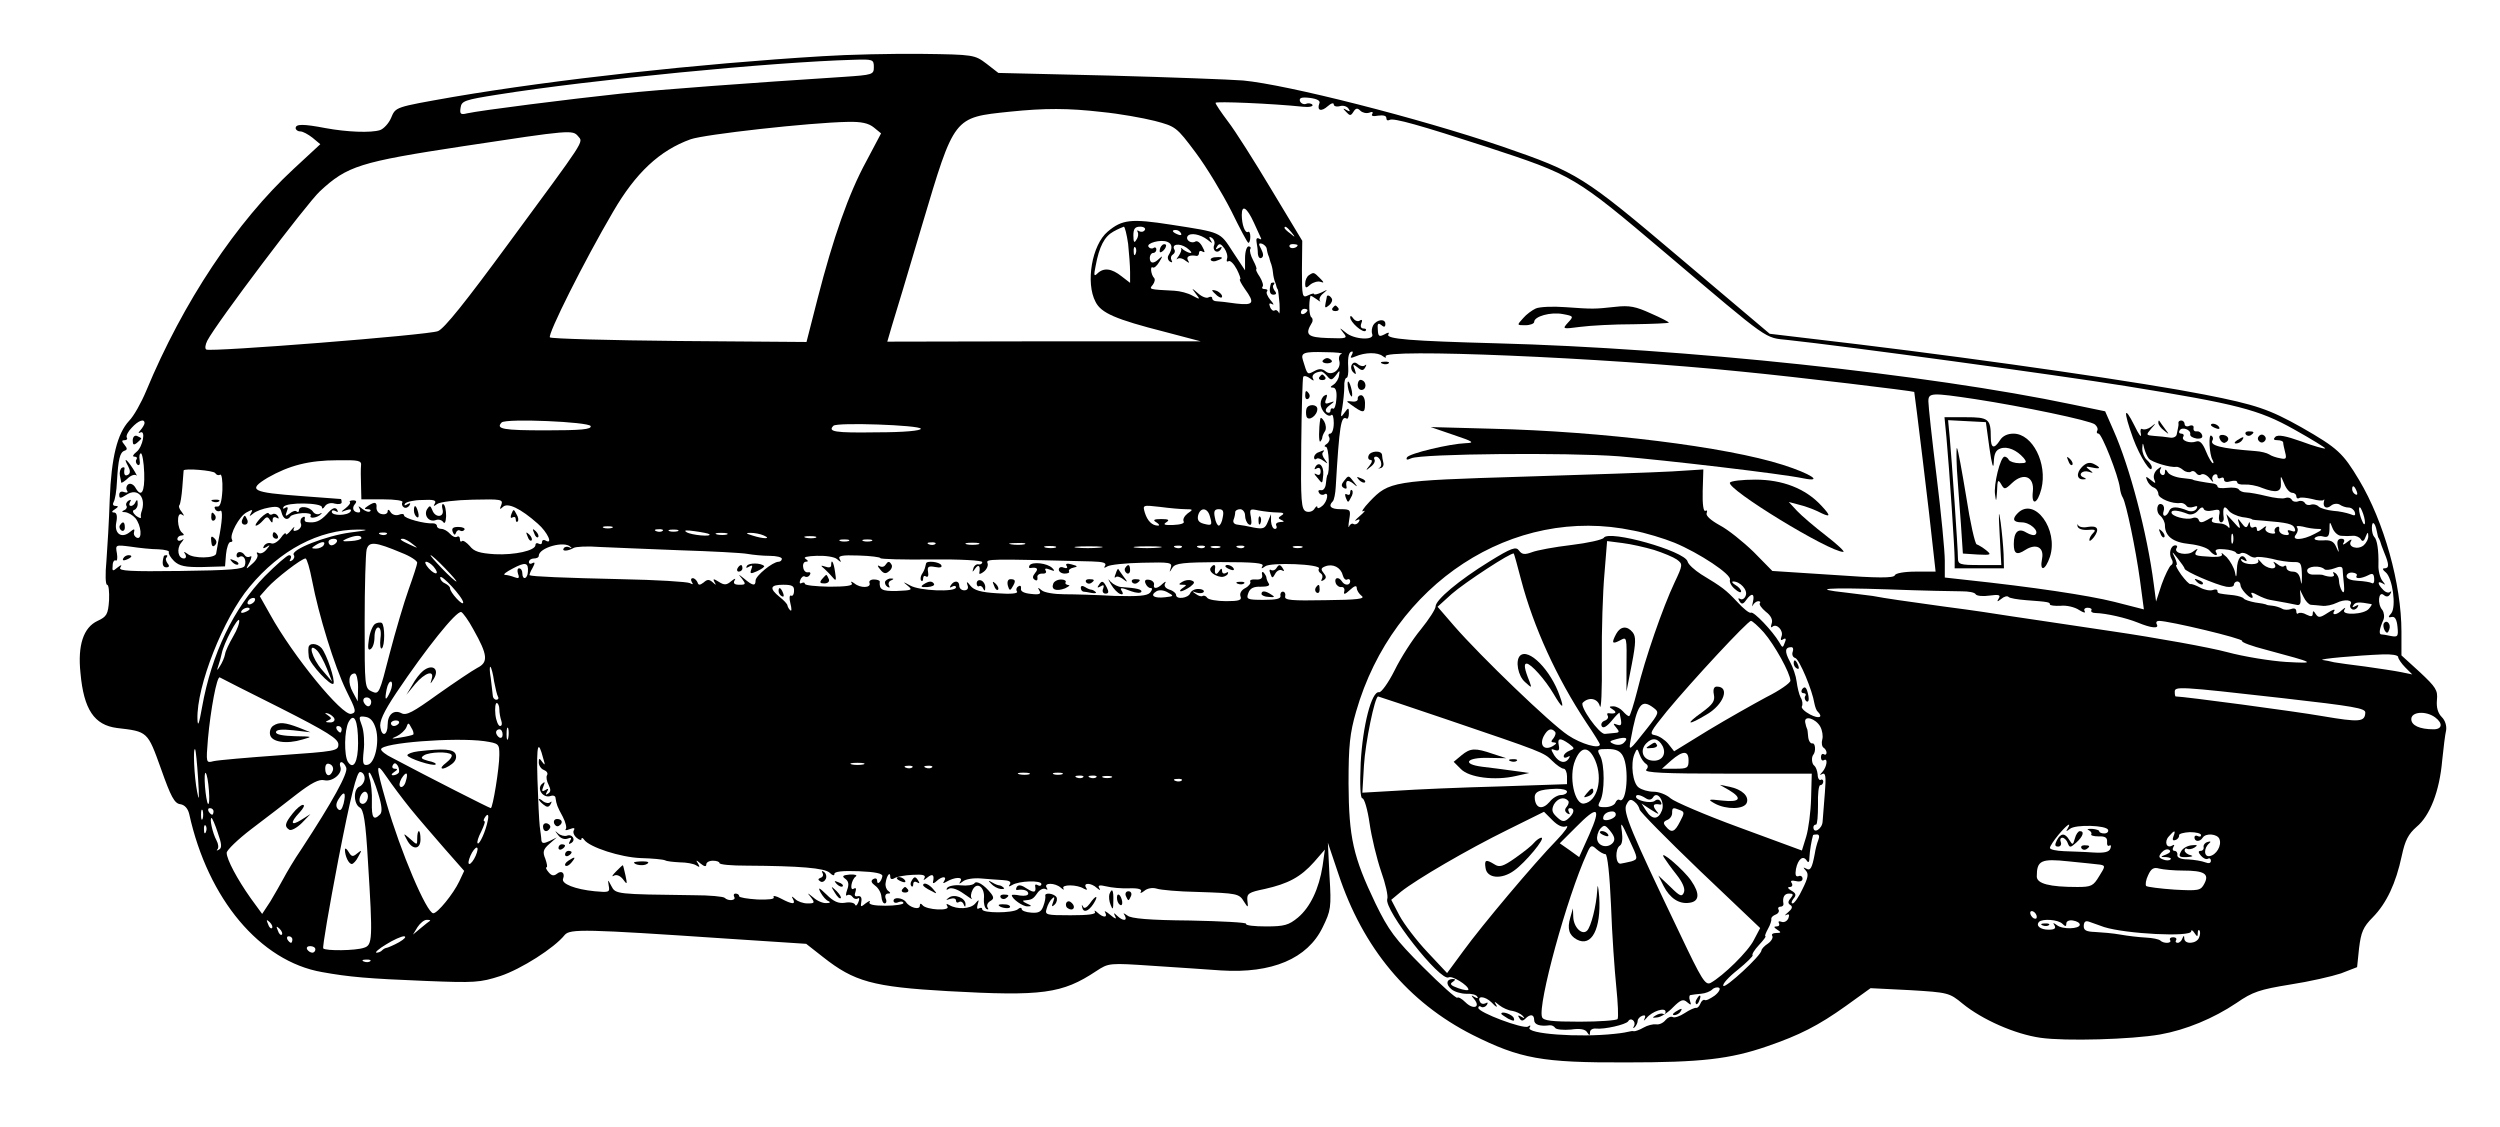 <?xml version="1.0" standalone="no"?>
<!DOCTYPE svg PUBLIC "-//W3C//DTD SVG 20010904//EN"
 "http://www.w3.org/TR/2001/REC-SVG-20010904/DTD/svg10.dtd">
<svg version="1.0" xmlns="http://www.w3.org/2000/svg"
 width="761pt" height="343pt" viewBox="0 0 761 343"
 preserveAspectRatio="xMidYMid meet">

<g transform="translate(0,343) scale(0.1,-0.1)"
fill="#000000" stroke="none">
<path d="M2505 3259 c-380 -23 -814 -71 -1125 -124 -181 -32 -175 -30 -190
-65 -7 -16 -22 -32 -33 -36 -28 -9 -101 -6 -166 6 -68 13 -91 13 -91 0 0 -5 6
-10 14 -10 8 0 24 -9 37 -19 l24 -20 -81 -75 c-174 -161 -337 -406 -449 -676
-15 -36 -38 -77 -52 -91 -36 -39 -54 -111 -59 -239 -2 -63 -7 -148 -10 -187
-4 -41 -3 -73 2 -73 5 0 7 -21 6 -47 -3 -43 -7 -50 -35 -63 -43 -20 -61 -74
-52 -159 10 -111 42 -158 111 -167 94 -11 93 -10 134 -124 30 -85 41 -106 59
-108 13 -2 23 -13 27 -30 57 -259 216 -448 404 -481 83 -15 140 -20 316 -27
149 -6 165 -5 227 15 63 21 164 85 196 125 16 19 62 18 491 -11 l244 -16 51
-40 c95 -75 151 -91 380 -104 288 -16 348 -8 452 61 38 25 39 25 173 16 74 -5
168 -11 207 -14 155 -10 263 36 309 131 25 51 27 60 21 156 l-5 102 32 -95
c75 -227 213 -391 408 -490 146 -73 211 -85 468 -84 228 0 316 10 429 49 99
34 156 63 240 123 l75 54 120 -6 c116 -7 120 -8 160 -41 60 -49 160 -93 237
-104 76 -11 278 -5 364 10 79 14 163 49 233 96 49 34 71 41 163 56 59 9 128
25 155 34 l49 19 6 58 c6 48 12 64 42 94 42 43 70 103 88 187 10 47 20 66 45
88 41 34 70 109 78 202 4 39 9 80 12 92 2 14 -3 30 -13 40 -12 12 -17 29 -15
52 3 30 -3 39 -52 85 l-56 51 0 72 c0 145 -53 335 -129 462 -49 82 -65 97
-175 160 -98 55 -138 69 -296 100 -177 35 -643 103 -1054 153 l-269 32 -271
229 c-299 253 -312 261 -543 341 -256 87 -653 188 -789 201 -39 3 -223 10
-408 15 l-337 8 -36 28 c-36 27 -38 28 -197 30 -89 1 -224 -2 -301 -7z m155
-33 c0 -23 -3 -24 -92 -30 -293 -19 -551 -38 -678 -51 -151 -16 -428 -51 -468
-60 -20 -5 -23 -2 -20 17 3 21 12 24 113 40 282 45 833 99 1083 106 59 2 62 1
62 -22z m1356 -111 c-8 -22 6 -26 26 -8 10 9 18 11 18 5 0 -5 8 -8 19 -5 10 3
22 -1 26 -8 6 -8 4 -10 -6 -4 -12 7 -12 5 -1 -6 11 -12 14 -12 22 1 7 11 12
12 21 3 6 -6 18 -9 27 -6 9 4 13 2 9 -4 -4 -6 3 -8 18 -5 15 2 25 0 25 -7 0
-7 4 -9 10 -6 11 7 95 -17 295 -82 265 -87 267 -88 547 -325 321 -272 298
-255 371 -263 169 -18 816 -106 1027 -140 341 -55 406 -72 513 -132 54 -30 97
-57 95 -58 -2 -2 -35 7 -72 21 -48 17 -72 22 -80 14 -7 -7 -5 -10 7 -10 9 0
17 -3 17 -7 0 -5 3 -18 6 -30 5 -19 3 -22 -15 -18 -12 2 -27 7 -34 12 -6 4
-25 9 -42 10 -106 8 -140 17 -130 33 3 5 1 11 -4 14 -9 6 -6 -58 4 -74 3 -6 4
-10 1 -10 -3 0 -13 16 -21 36 -10 25 -19 34 -30 30 -19 -7 -47 3 -39 15 3 5 0
9 -6 9 -6 0 -9 4 -5 10 7 12 35 2 32 -12 -1 -6 8 -11 20 -13 14 -1 19 3 16 11
-3 8 -10 12 -16 11 -7 -1 -11 3 -10 10 2 7 -4 10 -12 7 -8 -4 -15 -1 -15 5 0
6 -5 11 -10 11 -6 0 -9 -3 -9 -7 1 -5 0 -11 -1 -15 -1 -5 -3 -14 -4 -20 -1 -7
-10 -12 -21 -10 -11 2 -32 4 -47 5 -26 2 -26 3 -10 22 16 18 16 19 0 6 -9 -7
-21 -10 -27 -7 -5 3 -7 -4 -4 -16 2 -13 -7 0 -20 27 -32 64 -34 45 -4 -39 21
-57 57 -113 57 -88 0 5 -7 15 -15 22 -8 7 -14 22 -14 34 1 20 2 20 6 1 3 -11
9 -25 14 -31 9 -11 66 -28 83 -25 4 1 14 -3 22 -10 7 -6 18 -8 23 -5 5 4 12 2
16 -4 4 -6 11 -8 16 -4 6 3 17 -2 25 -12 9 -11 13 -14 10 -7 -4 6 -2 14 4 18
5 3 10 1 10 -5 0 -6 5 -8 10 -5 6 3 10 1 10 -5 0 -7 8 -9 20 -5 11 3 20 2 20
-3 0 -5 10 -8 23 -7 12 1 36 -3 52 -10 45 -17 60 -13 58 15 -1 24 -1 24 10 -2
6 -16 17 -28 24 -28 7 0 13 -5 13 -11 0 -5 4 -8 9 -5 4 3 22 1 39 -3 17 -5 33
-6 35 -3 2 4 3 2 1 -5 -4 -17 8 -24 22 -12 7 6 19 7 26 3 7 -5 19 -9 27 -9 8
0 16 -6 19 -14 3 -11 0 -12 -14 -6 -11 4 -34 9 -52 10 -19 2 -39 8 -44 13 -6
6 -16 8 -23 6 -7 -3 -16 -1 -19 5 -4 6 -13 8 -20 5 -8 -3 -17 -1 -20 5 -4 6
-12 8 -20 5 -7 -3 -33 0 -57 6 -24 6 -52 11 -61 11 -10 0 -20 4 -23 9 -3 5
-19 7 -35 5 -17 -2 -30 -1 -30 4 0 4 -6 8 -12 9 -30 4 -63 10 -63 12 0 1 -15
3 -34 5 -19 2 -38 10 -42 17 -7 11 -9 11 -9 0 0 -7 -5 -10 -10 -7 -6 4 -7 12
-3 18 4 7 1 7 -9 -1 -10 -8 -14 -20 -11 -30 6 -15 5 -15 -10 -3 -15 12 -17 12
-11 -2 3 -8 12 -18 20 -21 8 -3 14 -12 14 -20 0 -13 43 -31 67 -27 6 1 14 -3
18 -8 3 -6 13 -7 22 -4 11 4 14 3 9 -6 -5 -7 -15 -9 -25 -6 -34 14 -52 14 -58
0 -3 -8 -9 -15 -14 -15 -4 0 -6 6 -3 14 3 8 1 17 -4 20 -16 10 -22 -22 -6 -34
8 -7 14 -20 14 -29 0 -33 24 -52 75 -57 28 -3 55 -12 61 -20 13 -16 29 -19 19
-4 -4 7 6 10 25 8 17 -1 34 -6 36 -10 3 -5 10 -6 15 -2 5 3 16 0 24 -6 8 -6
18 -9 23 -6 4 2 26 0 48 -5 21 -6 50 -10 65 -10 23 1 25 -3 26 -41 0 -26 -1
-32 -4 -15 -3 18 -10 27 -24 27 -10 0 -19 5 -19 12 0 6 -3 8 -7 5 -3 -4 -13
-1 -21 6 -13 9 -14 9 -8 0 11 -20 -25 -16 -41 5 -8 9 -12 12 -9 6 7 -15 -42
-15 -51 -1 -4 6 -1 7 7 2 9 -5 11 -4 6 4 -12 19 -26 2 -27 -32 -1 -26 -3 -27
-6 -8 -3 13 -14 33 -25 45 -12 11 -18 16 -15 10 4 -7 -7 -10 -31 -9 -52 3 -54
4 -46 18 6 8 3 8 -9 -1 -17 -15 -61 -7 -52 9 4 5 2 9 -3 9 -15 0 -21 -25 -12
-41 5 -8 5 -16 -2 -20 -5 -4 -18 -30 -28 -58 l-17 -52 -7 53 c-20 155 -73 357
-123 469 l-25 57 -101 21 c-438 92 -1183 171 -1752 186 -260 7 -337 13 -329
27 4 7 0 7 -12 0 -16 -8 -19 -6 -20 14 -2 19 1 22 10 15 9 -8 13 -7 13 3 0 17
-26 14 -37 -4 -4 -7 -6 -19 -3 -27 8 -20 -56 -17 -81 5 -20 16 -20 16 -7 -1
14 -17 11 -18 -47 -16 -62 2 -71 10 -49 46 4 6 3 14 -1 17 -7 4 -9 43 -3 65 1
2 9 -3 19 -10 9 -7 14 -9 10 -5 -4 5 0 15 10 23 15 13 15 13 -5 3 -13 -6 -23
-8 -23 -5 0 3 -8 1 -18 -4 -18 -9 -19 -4 -19 78 l1 88 -94 156 c-52 87 -111
180 -132 207 -21 28 -38 53 -38 57 0 5 171 -2 267 -12 18 -2 31 1 28 6 -3 4
-12 6 -19 3 -7 -3 -16 1 -19 8 -3 10 4 13 30 10 23 -3 33 -9 29 -17z m-661
-26 c52 -5 124 -18 160 -27 64 -17 66 -18 125 -97 33 -44 81 -124 108 -177 26
-53 49 -97 52 -97 3 -1 6 8 6 18 0 11 -3 18 -7 15 -9 -5 -19 22 -19 52 0 33
16 22 37 -24 9 -20 19 -41 21 -46 3 -5 0 -6 -6 -2 -6 3 -9 -1 -7 -11 2 -10 4
-26 4 -36 1 -10 6 -15 11 -12 7 4 6 13 -1 27 -9 16 -8 19 3 16 7 -3 14 -10 14
-16 1 -7 3 -14 4 -17 1 -3 4 -9 5 -15 1 -5 4 -12 5 -15 1 -3 4 -14 5 -25 1
-11 4 -22 5 -25 1 -3 4 -9 5 -15 1 -5 4 -11 5 -12 1 -2 3 -21 5 -43 1 -22 0
-34 -2 -27 -3 6 -8 10 -13 7 -4 -3 -11 2 -14 11 -4 10 -2 13 7 8 6 -4 4 2 -6
13 -9 11 -14 23 -10 26 3 4 0 7 -7 7 -7 0 -10 3 -7 7 4 3 0 17 -8 30 -9 13
-13 23 -11 23 3 0 -1 12 -9 27 -8 15 -12 30 -9 35 3 4 0 8 -5 8 -6 0 -11 -16
-11 -36 l0 -37 -37 56 c-40 62 -34 59 -188 83 -122 19 -149 16 -193 -21 -48
-40 -68 -156 -37 -214 17 -34 61 -53 210 -91 l110 -29 -477 0 -477 -1 14 48
c8 26 50 164 92 307 99 332 95 327 267 345 107 11 177 11 281 -1z m-695 -47
l22 -18 -45 -85 c-54 -99 -101 -234 -148 -417 l-34 -133 -387 3 c-212 2 -390
7 -394 11 -8 8 104 232 192 382 69 119 142 187 236 221 42 15 364 51 479 53
41 1 63 -4 79 -17z m-900 -27 c16 -19 25 -4 -212 -326 -130 -177 -196 -260
-215 -267 -30 -12 -692 -64 -705 -56 -5 3 -3 15 3 27 28 54 303 418 343 455
83 77 121 89 436 137 329 50 333 50 350 30z m1674 -327 c3 -29 6 -68 6 -86 l0
-33 -26 20 c-30 24 -54 27 -73 9 -11 -11 -12 -7 -6 22 11 60 27 90 54 105 14
8 29 14 32 15 3 0 9 -24 13 -52z m51 42 c-4 -6 -11 -7 -17 -4 -6 4 -8 3 -5 -2
3 -6 2 -16 -4 -24 -6 -11 -9 -8 -9 13 0 21 5 27 21 27 11 0 17 -5 14 -10z
m446 -7 c13 -16 12 -17 -3 -4 -10 7 -18 15 -18 17 0 8 8 3 21 -13z m-336 -3
c3 -6 -1 -7 -9 -4 -18 7 -21 14 -7 14 6 0 13 -4 16 -10z m81 -20 c15 -12 16
-12 9 -1 -6 10 -4 12 4 7 7 -5 10 -14 7 -22 -7 -17 10 -28 20 -13 5 8 3 9 -6
4 -9 -6 -11 -4 -5 5 6 10 11 9 22 -6 7 -10 11 -24 8 -32 -2 -7 -1 -10 5 -7 5
3 16 -8 25 -25 8 -16 13 -30 10 -30 -4 0 3 -13 14 -29 32 -44 27 -51 -26 -45
-27 4 -54 7 -60 7 -7 0 -13 4 -13 9 0 5 -5 6 -11 3 -5 -4 -20 1 -32 12 -21 18
-21 18 -7 -1 14 -18 14 -19 -10 -6 -14 8 -38 14 -55 15 -78 4 -78 4 -66 18 6
8 8 17 4 21 -9 9 -13 37 -4 32 4 -3 13 5 20 17 11 18 11 20 0 10 -17 -17 -29
-16 -29 2 0 8 5 15 10 15 6 0 10 5 10 11 0 5 -4 8 -9 4 -5 -3 -12 -1 -15 4 -7
11 37 23 57 15 16 -6 17 -20 4 -41 -4 -6 -2 -15 4 -19 7 -4 9 -3 5 4 -3 6 -2
13 4 17 6 4 8 10 5 15 -10 17 15 21 37 6 12 -9 18 -16 12 -16 -5 0 -15 5 -22
10 -6 6 -10 7 -7 4 3 -4 -1 -14 -7 -23 -7 -9 -8 -13 -4 -9 5 4 16 2 24 -5 13
-9 14 -9 8 1 -6 11 5 17 27 13 4 0 7 4 7 10 0 5 5 7 11 3 8 -4 7 0 -1 15 -6
12 -15 19 -21 16 -12 -8 -31 4 -24 16 8 12 39 6 61 -11z m274 -16 c0 -8 -19
-13 -24 -6 -3 5 1 9 9 9 8 0 15 -2 15 -3z m-493 -26 c-3 -8 -6 -5 -6 6 -1 11
2 17 5 13 3 -3 4 -12 1 -19z m523 -172 c0 -3 -4 -8 -10 -11 -5 -3 -10 -1 -10
4 0 6 5 11 10 11 6 0 10 -2 10 -4z m104 -133 c-7 -2 -10 -12 -7 -22 6 -25 -22
-47 -41 -32 -11 9 -20 10 -36 1 -21 -11 -20 -12 -34 34 -7 22 3 26 68 24 34 0
56 -3 50 -5z m30 -5 c-5 -8 -2 -9 12 -3 30 13 68 13 83 1 8 -6 12 -6 9 -1 -15
25 660 -3 1082 -46 175 -17 522 -59 527 -62 1 -2 48 -384 58 -484 l7 -63 -60
0 c-36 0 -62 -5 -64 -11 -3 -9 -51 -9 -188 1 l-185 12 -57 58 c-32 31 -78 68
-103 81 -27 15 -43 29 -40 37 3 7 1 10 -4 7 -6 -3 -9 22 -8 60 l2 66 -95 -6
c-52 -3 -257 -10 -455 -16 -396 -12 -407 -14 -466 -76 -19 -20 -27 -33 -19
-29 8 4 4 -2 -10 -14 -14 -12 -19 -18 -11 -14 9 5 12 3 7 -5 -4 -6 -11 -9 -16
-6 -4 3 -11 -1 -13 -7 -3 -7 -3 2 0 20 5 30 4 32 -26 32 -30 0 -39 9 -24 24 4
4 8 24 9 44 11 187 16 218 33 208 3 -3 7 4 7 15 0 19 -1 20 -14 2 -11 -16 -12
-14 -6 17 3 19 6 47 6 63 -1 15 3 27 7 27 4 0 6 15 5 32 -2 32 2 48 12 48 3 0
2 -5 -2 -12z m-74 -63 c11 -13 14 -13 26 2 12 17 13 17 10 0 -1 -10 -9 -23
-17 -28 -10 -6 -11 -9 -1 -9 8 0 12 -12 10 -34 -1 -19 -6 -32 -10 -30 -4 3 -8
0 -8 -6 0 -6 -5 -8 -11 -5 -6 5 -4 12 8 21 17 13 17 14 0 8 -13 -5 -16 -2 -10
12 4 12 3 15 -5 10 -7 -4 -12 -15 -12 -25 0 -21 23 -44 33 -34 4 3 7 -8 7 -25
0 -18 -5 -32 -11 -32 -5 0 -7 -5 -3 -11 3 -6 0 -15 -7 -20 -8 -5 -9 -9 -3 -9
9 0 13 -79 4 -87 -1 -2 -3 -13 -4 -25 -1 -13 -8 -22 -15 -20 -7 1 -10 -2 -6
-8 3 -6 11 -8 16 -5 15 10 10 -22 -6 -35 -8 -7 -15 -9 -15 -4 0 5 -4 3 -9 -5
-5 -8 -16 -11 -25 -8 -15 6 -17 29 -15 204 1 109 4 202 6 206 3 4 12 2 21 -5
10 -8 13 -8 9 -1 -6 10 4 20 24 22 4 1 12 -6 19 -14z m1973 -70 c143 -22 350
-65 364 -77 7 -6 10 -14 7 -19 -3 -5 -1 -9 4 -9 10 0 60 -127 65 -165 1 -11 5
-24 9 -30 10 -17 39 -155 52 -250 l12 -90 -90 23 c-80 20 -247 45 -453 67
l-63 7 0 51 c0 29 -11 144 -25 257 -14 113 -25 215 -25 228 0 27 9 27 143 7z
m-5573 -73 c0 -4 -6 -14 -12 -21 -7 -8 -8 -11 -2 -8 19 11 9 -44 -11 -59 -10
-8 -13 -14 -6 -14 7 0 10 -4 6 -9 -3 -5 -1 -12 4 -16 6 -3 8 3 6 15 -2 11 0
20 4 20 4 0 9 -27 10 -60 2 -59 -9 -76 -27 -44 -5 9 -15 14 -21 10 -6 -4 -8
-12 -5 -18 5 -7 2 -9 -8 -6 -9 4 -15 0 -15 -8 0 -12 3 -12 22 0 35 23 62 -9
45 -54 -1 -3 -2 -9 -1 -14 1 -5 -5 -3 -15 4 -10 9 -12 16 -5 18 6 2 11 11 10
20 0 11 -2 12 -6 5 -2 -7 -9 -13 -14 -13 -6 0 -7 5 -3 12 4 7 3 8 -5 4 -6 -4
-9 -11 -6 -16 3 -4 -1 -11 -7 -13 -9 -4 -7 -6 3 -6 9 -1 23 -9 31 -18 18 -22
22 -66 5 -60 -7 3 -11 10 -9 17 3 11 0 11 -12 1 -26 -22 -49 -5 -42 29 4 20 1
30 -7 30 -8 0 -7 4 3 10 11 7 11 10 2 10 -8 0 -10 5 -6 12 4 6 9 34 10 62 4
69 9 89 23 94 9 3 9 7 0 18 -9 11 -9 14 0 14 7 0 10 4 7 8 -3 5 4 19 15 30 20
22 39 29 39 14z m1358 -9 c3 -10 -29 -13 -137 -13 -129 0 -153 4 -134 24 13
13 266 2 271 -11z m1005 -8 c1 -6 -50 -11 -135 -11 -128 -2 -149 2 -131 20 11
11 263 2 266 -9z m-1704 -112 c-1 -10 -1 -37 0 -60 l1 -43 66 0 c38 0 63 -4
59 -9 -3 -5 -1 -12 4 -15 5 -4 13 -1 17 5 5 8 3 9 -6 4 -8 -5 -11 -4 -7 2 3 5
27 11 52 11 35 2 44 -1 39 -10 -6 -10 -4 -10 7 -2 8 6 56 12 108 13 87 2 93 1
87 -16 -6 -14 -5 -15 5 -6 14 14 53 -4 106 -51 30 -26 48 -66 23 -51 -5 3 -10
1 -10 -5 0 -6 -4 -8 -10 -5 -5 3 -10 2 -10 -4 0 -17 -63 -31 -124 -28 -46 3
-63 8 -76 25 -10 11 -20 18 -24 15 -3 -4 -6 -1 -6 6 0 7 -4 10 -9 7 -5 -3 -14
1 -21 9 -7 8 -19 15 -26 15 -8 0 -14 4 -14 9 0 5 -6 8 -12 8 -25 -2 -88 15
-88 24 0 5 -7 6 -16 2 -9 -3 -20 0 -25 8 -5 9 -9 9 -9 2 0 -6 -8 -10 -17 -8
-10 1 -17 10 -17 19 2 18 -5 20 -26 6 -12 -8 -12 -10 -1 -10 8 0 11 -3 8 -6
-4 -4 -14 -1 -24 7 -11 9 -14 10 -9 2 4 -7 3 -13 -2 -13 -16 0 -22 13 -12 25
7 8 5 12 -5 12 -8 0 -13 -3 -10 -5 3 -3 -3 -11 -13 -19 -16 -12 -16 -13 2 -6
12 4 17 3 13 -4 -8 -13 -57 -14 -57 -1 0 5 5 6 12 2 7 -4 8 -3 4 5 -6 8 -15 5
-31 -14 -21 -22 -35 -28 -62 -24 -5 1 -7 5 -5 11 1 5 -2 7 -7 3 -6 -3 -8 -12
-5 -19 3 -7 -2 -16 -11 -20 -11 -4 -14 -2 -10 7 4 6 -1 3 -9 -7 -9 -11 -16
-16 -16 -11 0 5 -7 0 -15 -12 -9 -12 -22 -20 -29 -17 -8 3 -17 0 -22 -7 -5 -8
-3 -10 7 -4 12 8 12 6 0 -8 -7 -9 -18 -14 -24 -10 -5 3 -7 1 -4 -4 4 -6 -3
-19 -15 -29 -21 -19 -21 -19 -8 5 6 13 7 21 2 17 -6 -3 -13 -2 -17 4 -8 13
-25 13 -25 -1 0 -5 4 -8 9 -4 13 7 22 -10 16 -27 -4 -11 -45 -14 -196 -16
-152 -2 -189 0 -183 10 6 10 4 10 -9 0 -14 -12 -16 -11 -14 7 0 11 5 17 9 15
5 -3 6 7 4 21 -5 27 -5 27 42 21 26 -4 64 -8 84 -8 21 -1 35 -5 32 -9 -2 -4 5
-16 16 -27 16 -15 34 -19 88 -18 l67 2 3 37 c2 20 8 37 13 37 6 0 8 3 5 8 -8
14 22 70 44 82 18 10 21 10 14 -2 -6 -10 -5 -11 7 -1 8 7 30 15 48 18 27 5 34
2 38 -15 5 -20 18 -26 27 -12 2 4 19 9 36 10 17 1 29 -2 26 -7 -7 -11 20 -8
31 4 4 4 3 5 -4 1 -6 -3 -15 -1 -20 6 -10 16 -43 20 -43 5 0 -6 -3 -7 -7 -4
-3 4 -13 1 -21 -6 -13 -10 -15 -9 -9 6 5 12 3 16 -5 11 -6 -4 -8 -3 -5 3 9 15
117 13 117 -1 0 -6 4 -5 9 3 5 8 18 12 30 8 12 -3 21 -1 21 4 0 5 -1 9 -2 10
-2 0 -56 4 -120 9 -152 11 -166 18 -103 56 65 37 125 53 213 53 64 1 73 -1 71
-16z m-444 -23 c4 -6 10 -8 15 -5 5 3 8 -18 7 -47 -2 -36 -7 -52 -16 -50 -7 1
-10 -2 -6 -8 3 -6 10 -8 15 -5 9 6 7 -32 -5 -90 -3 -16 -6 -35 -7 -40 -2 -15
-70 -16 -87 -1 -12 8 -13 8 -7 -1 4 -7 2 -13 -4 -13 -18 0 -23 29 -9 47 10 12
10 15 2 9 -7 -4 -13 -2 -13 3 0 6 6 11 13 11 8 0 8 3 2 8 -16 11 -18 65 -2 56
9 -6 9 -5 0 8 -7 8 -10 17 -7 20 3 3 7 28 9 54 2 27 4 50 4 52 3 7 91 0 96 -8z
m6519 -56 c3 -8 2 -12 -4 -9 -6 3 -10 10 -10 16 0 14 7 11 14 -7z m-3565 -54
c23 0 24 -1 6 -13 -10 -8 -15 -18 -12 -24 4 -6 -9 -10 -31 -11 -27 -1 -33 1
-22 8 11 7 8 10 -15 10 -23 0 -27 -3 -15 -10 8 -5 11 -10 5 -10 -18 0 -32 14
-40 39 -7 24 -7 24 46 18 30 -4 65 -7 78 -7z m3126 -4 c21 5 24 3 20 -15 -2
-12 1 -21 6 -21 5 0 9 6 8 13 -4 32 1 41 14 24 6 -9 26 -18 42 -21 17 -2 30
-5 30 -7 0 -1 16 -3 35 -4 75 -6 90 -10 95 -23 4 -10 0 -12 -10 -8 -10 4 -14
2 -9 -5 4 -7 -1 -9 -12 -7 -11 2 -18 10 -16 17 1 7 -2 10 -8 6 -6 -3 -8 -10
-5 -15 3 -4 -4 -6 -15 -3 -11 3 -17 10 -13 17 4 6 -1 5 -10 -3 -12 -9 -17 -10
-17 -2 0 7 -4 9 -10 6 -5 -3 -10 0 -11 7 0 11 -2 11 -6 0 -4 -10 -9 -9 -19 5
-13 17 -14 17 -8 -2 5 -17 2 -16 -16 5 l-23 25 7 -25 c4 -14 4 -20 -1 -15 -4
6 -14 10 -20 11 -30 2 -34 5 -28 15 4 6 -3 5 -15 -3 -17 -10 -24 -10 -27 -1
-2 7 -11 9 -19 6 -18 -7 -64 5 -64 17 0 9 21 7 51 -5 9 -3 22 1 30 11 8 10 15
12 17 5 2 -6 14 -8 27 -5z m464 -36 c0 -9 -4 -8 -9 5 -5 11 -9 27 -9 35 0 9 4
8 9 -5 5 -11 9 -27 9 -35z m-3516 18 c8 -27 6 -29 -20 -22 -14 4 -19 11 -16
25 7 26 29 24 36 -3z m39 -3 c-2 -14 -8 -25 -12 -25 -4 0 -10 11 -12 25 -4 19
-1 25 12 25 13 0 16 -6 12 -25z m68 6 c0 -11 5 -23 11 -27 8 -5 10 1 7 21 -5
26 -4 27 24 21 17 -3 42 -6 57 -6 18 0 22 -3 12 -9 -11 -7 -11 -9 0 -14 10 -4
8 -6 -4 -6 -10 -1 -15 -5 -12 -11 3 -5 1 -10 -4 -10 -6 0 -11 10 -12 23 l0 22
-10 -24 c-8 -20 -14 -22 -42 -17 -17 4 -40 8 -50 9 -10 1 -15 7 -12 15 3 7 5
18 5 23 0 5 7 9 15 9 8 0 15 -9 15 -19z m3337 -62 c10 -1 25 -1 35 0 9 1 20
-4 24 -10 5 -9 10 -7 15 7 6 15 8 15 8 3 1 -9 -6 -22 -14 -29 -18 -15 -49 -5
-39 12 5 8 0 7 -11 -2 -11 -9 -16 -10 -11 -2 4 7 2 12 -7 12 -10 0 -14 -7 -11
-22 5 -23 4 -23 -5 -2 -7 16 -17 21 -40 19 -18 -1 -28 2 -25 7 4 5 15 8 25 5
15 -4 19 0 20 21 0 26 1 26 9 5 5 -13 17 -24 27 -24z m108 14 c2 -10 4 -19 5
-20 2 -2 3 -6 5 -10 1 -5 7 -21 13 -36 15 -36 15 -47 0 -47 -7 0 -5 -5 4 -12
21 -17 33 -105 17 -125 -10 -11 -10 -14 2 -11 9 2 15 -8 17 -30 3 -29 1 -32
-20 -28 -13 3 -26 5 -30 5 -7 1 -5 17 7 44 4 9 2 23 -3 30 -16 18 -12 59 4 46
8 -7 15 -6 20 3 4 7 4 10 -1 6 -4 -4 -14 -1 -21 7 -17 17 -18 29 -1 19 9 -6 9
-4 -1 8 -7 9 -13 31 -12 49 1 44 -4 77 -13 85 -4 4 -7 16 -7 27 0 24 10 17 15
-10z m-5372 10 c-7 -2 -19 -2 -25 0 -7 3 -2 5 12 5 14 0 19 -2 13 -5z m3109
-8 c37 -7 93 -24 125 -37 75 -31 175 -97 169 -113 -2 -7 4 -19 15 -28 10 -9
19 -13 19 -7 0 5 -8 14 -17 19 -10 6 -13 11 -7 11 21 0 45 -26 38 -43 -3 -9
-11 -14 -17 -10 -6 4 -7 1 -2 -7 6 -10 11 -10 20 3 17 24 27 21 21 -5 -3 -13
-3 -17 0 -10 3 6 11 12 16 12 6 0 8 -3 5 -6 -3 -4 5 -15 18 -26 16 -12 22 -25
18 -36 -3 -9 -3 -14 2 -10 13 12 35 -12 28 -29 -4 -11 -2 -14 5 -9 8 5 10 1 5
-10 -6 -17 -7 -17 -17 1 -20 34 -78 95 -86 90 -4 -3 -23 12 -42 33 -35 37 -44
44 -110 84 -20 13 -39 30 -41 39 -9 32 -240 97 -255 72 -4 -6 -49 -16 -99 -22
-51 -6 -105 -16 -120 -22 -22 -8 -30 -7 -39 5 -9 13 -22 9 -90 -33 -94 -58
-164 -117 -164 -137 0 -8 -20 -39 -45 -70 -25 -30 -61 -86 -80 -125 -19 -38
-41 -68 -47 -66 -23 4 -50 -103 -56 -215 -3 -69 -1 -108 5 -108 6 0 16 -34 22
-76 6 -42 22 -108 35 -146 14 -39 22 -76 19 -84 -12 -32 162 -254 187 -239 10
6 59 -24 60 -37 0 -4 -14 -2 -31 4 -23 8 -27 13 -17 19 9 6 9 9 1 9 -20 0 -23
-16 -5 -31 9 -8 30 -14 45 -14 16 1 31 -3 34 -9 4 -5 0 -6 -8 -1 -12 7 -12 6
-1 -7 20 -25 -4 -32 -27 -9 -11 11 -22 17 -25 14 -3 -3 -50 39 -104 93 -86 86
-105 112 -145 194 -68 142 -81 200 -82 365 0 116 4 153 23 219 112 390 478
629 844 551z m2083 5 c16 0 15 -3 -9 -15 -37 -20 -73 -21 -57 -2 6 8 7 17 3
22 -4 4 4 5 18 2 14 -4 34 -7 45 -7z m-5989 -11 c-74 -10 -181 -52 -172 -68 4
-5 1 -13 -5 -17 -8 -4 -9 -3 -5 4 4 7 2 12 -4 12 -6 0 -39 -29 -74 -64 -94
-96 -162 -236 -191 -399 -9 -51 -13 -62 -14 -36 -3 100 79 308 159 403 93 112
211 174 330 174 36 0 31 -2 -24 -9z m951 5 c-3 -3 -12 -4 -19 -1 -8 3 -5 6 6
6 11 1 17 -2 13 -5z m46 -1 c-7 -2 -19 -2 -25 0 -7 3 -2 5 12 5 14 0 19 -2 13
-5z m96 -9 c10 -9 -55 -3 -69 6 -10 6 -2 7 25 3 22 -3 42 -7 44 -9z m-982 0
c-3 -3 -12 -4 -19 -1 -8 3 -5 6 6 6 11 1 17 -2 13 -5z m1036 -1 c-7 -2 -21 -2
-30 0 -10 3 -4 5 12 5 17 0 24 -2 18 -5z m112 -3 c25 -11 -1 -11 -35 0 -20 6
-21 8 -5 8 11 0 29 -3 40 -8z m4472 -22 c-3 -7 -5 -2 -5 12 0 14 2 19 5 13 2
-7 2 -19 0 -25z m-5697 14 c0 -4 -15 -8 -32 -9 -27 -2 -29 0 -13 7 26 11 45
12 45 2z m1383 1 c-7 -2 -21 -2 -30 0 -10 3 -4 5 12 5 17 0 24 -2 18 -5z
m-1458 -13 c-3 -5 -10 -10 -16 -10 -5 0 -9 5 -9 10 0 6 7 10 16 10 8 0 12 -4
9 -10z m231 -6 c18 -14 18 -14 -6 -3 -31 14 -36 19 -24 19 6 0 19 -7 30 -16z
m1327 9 c-7 -2 -19 -2 -25 0 -7 3 -2 5 12 5 14 0 19 -2 13 -5z m70 0 c-7 -2
-19 -2 -25 0 -7 3 -2 5 12 5 14 0 19 -2 13 -5z m-1668 -13 c-3 -5 -14 -10 -23
-10 -15 0 -15 2 -2 10 20 13 33 13 25 0z m238 -23 c26 -10 47 -24 47 -30 0 -5
-12 -42 -26 -81 -14 -39 -40 -127 -58 -196 -31 -121 -32 -125 -54 -115 -22 10
-22 13 -22 210 0 110 3 210 6 222 7 26 26 24 107 -10z m514 18 c5 -4 3 -5 -4
-1 -6 3 -14 2 -17 -3 -7 -10 13 -9 30 1 6 4 42 6 80 3 38 -2 148 -6 244 -10
96 -3 189 -8 205 -11 17 -3 47 -6 68 -6 20 0 37 -4 37 -9 0 -5 -5 -9 -10 -9
-18 0 -70 -43 -70 -57 0 -18 -9 -16 -34 5 -20 16 -20 16 -7 0 12 -16 11 -18
-8 -18 -15 0 -20 4 -15 13 5 7 1 7 -10 -2 -14 -12 -21 -13 -38 -2 -16 10 -19
10 -13 -1 6 -10 5 -10 -5 -1 -11 10 -17 10 -28 0 -12 -9 -16 -9 -19 1 -3 6 -9
12 -14 12 -6 0 -7 -5 -3 -12 5 -7 3 -8 -6 -3 -7 4 -101 10 -209 12 -175 4
-271 8 -279 12 -1 0 2 11 9 22 8 15 8 19 0 15 -6 -4 -11 -2 -11 3 0 6 7 11 15
11 8 0 15 3 15 8 0 25 79 47 97 27z m1110 9 c-3 -3 -12 -4 -19 -1 -8 3 -5 6 6
6 11 1 17 -2 13 -5z m131 -1 c-10 -2 -26 -2 -35 0 -10 3 -2 5 17 5 19 0 27 -2
18 -5z m140 0 c-10 -2 -28 -2 -40 0 -13 2 -5 4 17 4 22 1 32 -1 23 -4z m1917
-17 c28 -9 59 -22 69 -29 19 -14 19 -16 -7 -71 -35 -74 -90 -232 -113 -328
-11 -43 -22 -78 -25 -78 -4 0 -12 7 -19 15 -7 8 -20 15 -29 15 -14 0 -14 -2
-1 -10 14 -9 7 -14 -13 -11 -5 1 -6 -3 -3 -8 3 -5 -1 -12 -10 -15 -8 -3 -12
-11 -8 -17 4 -7 15 -1 30 17 13 16 24 27 24 24 8 -36 7 -41 -7 -36 -13 5 -14
4 -3 -9 10 -12 10 -15 -4 -16 -9 -1 -23 -2 -31 -3 -17 -1 -78 85 -67 95 19 19
46 13 52 -11 4 -14 7 49 6 140 -1 91 3 209 8 264 l8 99 47 -6 c25 -3 69 -13
96 -21z m-1822 7 c-7 -2 -21 -2 -30 0 -10 3 -4 5 12 5 17 0 24 -2 18 -5z m134
0 c-20 -2 -52 -2 -70 0 -17 2 0 4 38 4 39 0 53 -2 32 -4z m180 0 c-20 -2 -52
-2 -70 0 -17 2 0 4 38 4 39 0 53 -2 32 -4z m70 1 c-3 -3 -12 -4 -19 -1 -8 3
-5 6 6 6 11 1 17 -2 13 -5z m70 0 c-3 -3 -12 -4 -19 -1 -8 3 -5 6 6 6 11 1 17
-2 13 -5z m46 -1 c-7 -2 -19 -2 -25 0 -7 3 -2 5 12 5 14 0 19 -2 13 -5z m74 1
c-3 -3 -12 -4 -19 -1 -8 3 -5 6 6 6 11 1 17 -2 13 -5z m176 -1 c-7 -2 -19 -2
-25 0 -7 3 -2 5 12 5 14 0 19 -2 13 -5z m667 -97 c38 -145 109 -300 199 -436
23 -34 41 -63 41 -66 0 -15 -57 1 -97 28 -53 35 -266 240 -346 332 l-51 59 43
39 c40 35 182 128 189 123 1 -1 11 -36 22 -79z m2020 33 c0 -8 95 -49 127 -55
12 -2 23 0 23 6 0 5 5 10 10 10 6 0 10 -5 10 -11 0 -11 25 -39 35 -39 3 0 3 5
-1 11 -4 7 3 6 17 -2 13 -7 31 -14 39 -15 40 -7 66 -12 80 -15 11 -3 14 3 13
21 l-2 25 11 -22 c6 -13 16 -23 22 -24 6 0 21 -2 34 -3 12 -2 33 3 45 9 24 12
51 9 42 -5 -3 -5 -1 -11 4 -14 5 -4 13 -1 17 5 5 8 3 9 -6 4 -9 -5 -11 -4 -6
3 6 10 17 10 55 3 2 -1 -2 -7 -8 -14 -14 -18 -85 -21 -75 -4 5 9 4 9 -7 0 -16
-16 -33 -17 -23 -2 3 6 -6 3 -21 -7 -23 -15 -28 -15 -36 -3 -6 10 -9 11 -9 1
0 -9 -5 -10 -19 -3 -10 6 -21 7 -25 4 -3 -3 -6 -1 -6 6 0 8 -6 11 -16 7 -9 -3
-21 -3 -27 1 -7 4 -20 8 -29 9 -10 1 -19 2 -20 4 -2 1 -16 4 -33 6 -16 3 -32
8 -35 12 -3 4 -16 8 -30 10 -47 5 -50 5 -50 13 0 5 -6 6 -14 3 -8 -3 -25 0
-38 7 -13 7 -26 12 -30 11 -4 -1 -16 12 -28 28 -12 17 -19 30 -15 30 3 0 1 10
-5 23 -10 20 -9 20 9 -3 11 -14 21 -28 21 -31z m-5295 1 c21 -22 37 -40 34
-40 -3 0 -23 18 -44 40 -21 22 -37 40 -34 40 3 0 23 -18 44 -40z m1193 28 c13
-11 14 -11 8 0 -6 10 6 13 58 11 36 -1 66 -5 66 -8 0 -3 70 -5 155 -4 89 1
155 -3 155 -8 0 -5 -5 -8 -11 -7 -6 2 -14 -4 -16 -12 -4 -13 -3 -13 6 0 10 14
16 7 12 -14 -1 -5 5 -3 14 4 9 7 14 19 11 26 -5 13 2 13 317 5 34 -1 46 -4 41
-13 -5 -7 -3 -8 7 -2 8 5 55 10 106 11 84 2 92 1 87 -15 -5 -16 -5 -16 5 0 9
14 32 16 146 17 104 0 134 -3 128 -12 -5 -9 -3 -9 8 -1 16 13 172 7 164 -7 -3
-4 -1 -10 5 -14 6 -4 7 -11 4 -17 -4 -7 -2 -8 5 -4 9 6 9 11 0 22 -9 11 -8 15
5 20 23 9 47 -3 53 -26 3 -11 9 -17 14 -14 5 3 9 0 9 -5 0 -14 -17 -14 -25 -1
-10 16 -25 12 -19 -5 3 -8 11 -13 17 -12 7 1 11 -5 9 -13 -3 -11 2 -10 17 4
14 13 21 15 21 6 0 -7 7 -18 15 -24 12 -9 -14 -12 -110 -13 -104 -2 -125 0
-123 11 2 8 -1 15 -7 15 -5 0 -9 -6 -7 -13 1 -9 -14 -12 -52 -12 -50 0 -53 2
-46 21 5 14 16 20 38 19 20 0 29 3 24 10 -4 6 -7 14 -7 18 0 3 -4 10 -8 15 -5
4 -7 1 -5 -7 2 -10 -4 -15 -19 -14 -13 1 -20 -2 -17 -7 2 -4 -4 -13 -15 -19
-12 -6 -18 -16 -15 -25 5 -12 -4 -15 -44 -15 -28 0 -54 5 -57 10 -4 6 -10 8
-14 6 -4 -3 -13 0 -21 6 -12 8 -12 9 2 4 10 -3 19 -2 22 2 3 4 -4 9 -15 9 -11
1 -23 -5 -26 -13 -6 -15 -43 -20 -43 -5 0 5 -9 13 -20 16 -12 4 -17 11 -14 18
5 8 2 8 -7 0 -16 -16 -30 -17 -26 -2 1 6 -6 13 -15 14 -11 2 -15 -2 -11 -11 3
-8 10 -14 15 -14 7 0 6 -5 -1 -14 -9 -10 -35 -12 -109 -10 -53 3 -122 5 -152
5 -30 0 -61 5 -69 12 -12 10 -13 9 -7 -1 6 -10 0 -13 -25 -10 -22 2 -33 8 -31
16 1 8 -2 11 -8 7 -6 -3 -8 -11 -4 -16 3 -6 -20 -8 -61 -5 -49 3 -70 9 -81 23
-10 13 -13 14 -9 2 4 -10 0 -16 -10 -16 -8 0 -15 6 -15 14 0 16 -16 17 -26 1
-4 -7 -3 -8 4 -4 7 4 12 3 12 -2 0 -15 -112 -11 -140 6 -22 12 -23 12 -7 -1
16 -13 13 -14 -33 -16 -46 -1 -54 4 -52 29 0 3 -8 6 -18 6 -10 0 -16 -5 -13
-11 5 -15 -28 -16 -46 -1 -10 7 -13 7 -8 0 4 -7 -19 -10 -69 -10 -41 1 -74 4
-74 9 0 4 -4 5 -10 2 -6 -3 -7 1 -4 9 3 9 10 14 14 11 5 -3 12 -1 15 5 4 6 1
9 -5 8 -7 -2 -14 5 -15 15 -2 9 2 17 8 17 8 0 8 3 -1 9 -8 5 5 8 34 9 26 1 54
-3 62 -10z m-1598 -65 c20 -105 68 -261 104 -335 30 -60 32 -67 15 -71 -27 -7
-177 176 -247 303 l-31 55 23 26 c25 28 104 89 116 89 4 0 13 -30 20 -67z
m370 42 c20 -24 6 -28 -15 -5 -10 11 -13 20 -8 20 6 0 16 -7 23 -15z m287 -15
c-1 -23 -17 -27 -17 -5 0 8 -4 15 -10 15 -5 0 -6 -8 -3 -17 5 -13 2 -15 -11
-10 -10 4 -23 7 -29 7 -7 1 4 9 23 19 39 21 49 19 47 -9z m5469 7 c3 -3 17 -2
30 3 17 7 24 6 25 -3 0 -6 2 -27 4 -46 2 -22 0 -29 -6 -20 -5 8 -9 22 -9 31 0
9 -5 20 -12 24 -6 4 -8 3 -4 -4 5 -9 -13 -10 -34 -2 -3 1 -14 1 -26 1 -12 -1
-21 4 -21 12 0 14 40 17 53 4z m98 -19 c-7 -11 13 -10 35 1 13 7 17 5 18 -10
1 -11 -2 -17 -7 -14 -5 3 -24 6 -43 7 -20 1 -34 6 -34 14 0 7 8 12 18 11 10
-1 15 -5 13 -9z m-5764 -82 c0 -6 -9 0 -20 12 -11 12 -20 25 -20 31 0 5 -7 11
-15 15 -8 3 -15 11 -15 18 1 14 70 -61 70 -76z m1007 35 c0 -11 -5 -17 -9 -14
-5 2 -6 -8 -2 -24 4 -15 4 -25 0 -21 -4 3 -8 10 -9 15 0 4 -11 16 -24 26 -32
26 -29 37 11 37 28 0 34 -4 33 -19z m1130 -19 c-34 -4 -48 5 -27 18 8 5 22 4
34 -3 20 -11 20 -12 -7 -15z m2425 18 c20 0 39 -3 42 -9 3 -5 22 -7 42 -4 29
4 35 2 28 -9 -6 -10 -5 -11 8 -1 8 7 18 10 22 6 3 -4 28 -8 54 -10 68 -5 72
-6 72 -13 0 -3 15 -5 33 -4 17 2 43 -4 56 -13 13 -8 20 -10 17 -4 -4 6 0 11 9
11 9 0 14 -4 11 -8 -2 -4 3 -8 12 -8 35 -1 94 -15 129 -29 41 -17 67 -20 58
-5 -3 6 0 10 7 10 31 0 257 -54 253 -61 -3 -4 30 -16 73 -27 152 -41 155 -42
61 -37 -47 3 -128 16 -180 30 -52 14 -211 43 -354 64 -143 21 -279 42 -302 45
-72 11 -94 15 -208 30 -115 16 -173 24 -215 32 -14 2 -50 6 -80 10 -112 12
-59 16 125 10 105 -4 207 -6 227 -6z m-5197 -30 c-3 -5 -11 -10 -16 -10 -6 0
-7 5 -4 10 3 6 11 10 16 10 6 0 7 -4 4 -10z m-15 -24 c0 -2 -7 -7 -16 -10 -8
-3 -12 -2 -9 4 6 10 25 14 25 6z m681 -62 c44 -78 46 -100 12 -117 -15 -8 -70
-45 -121 -81 -75 -54 -95 -65 -110 -57 -23 12 -42 -4 -42 -35 0 -32 -17 -39
-22 -9 -4 18 9 47 49 107 90 134 182 249 197 245 5 -2 22 -25 37 -53z m-731
-21 c-12 -21 -24 -45 -25 -55 -2 -10 -9 -26 -15 -35 -10 -16 -11 -16 -5 2 4
11 8 27 10 36 6 31 49 112 53 101 2 -7 -6 -29 -18 -49z m4659 12 c33 -38 81
-125 81 -147 0 -7 -33 -30 -73 -50 -39 -21 -119 -66 -177 -101 l-104 -64 -18
23 c-10 12 -28 24 -40 26 -19 3 -15 10 36 73 77 93 246 275 256 275 4 0 22
-16 39 -35z m88 -59 c-3 -8 0 -17 8 -19 13 -5 52 -99 58 -138 2 -10 6 -22 10
-25 18 -18 4 -23 -23 -9 -17 9 -28 20 -25 25 3 5 2 18 -4 27 -5 10 -10 32 -12
48 -2 17 -11 44 -21 62 -16 30 -15 43 5 43 5 0 7 -6 4 -14z m1843 -16 c0 -5
10 -20 22 -32 l21 -21 -34 7 c-19 4 -68 11 -109 17 -41 5 -84 11 -95 13 -11 3
-27 6 -35 7 -16 3 106 14 183 17 26 1 47 -2 47 -8z m-5796 -74 c4 -21 9 -42
12 -47 3 -5 0 -9 -5 -9 -6 0 -11 6 -11 13 -1 6 -3 30 -6 52 -4 22 -4 38 -1 35
3 -3 8 -22 11 -44z m-414 -18 l-1 -43 -15 28 c-16 29 -13 57 6 57 5 0 10 -19
10 -42z m-237 -63 c144 -73 177 -94 177 -111 0 -20 -8 -21 -178 -33 -99 -7
-189 -15 -202 -18 -23 -6 -23 -6 -17 68 8 88 27 191 36 187 3 -2 86 -44 184
-93z m335 50 c-14 -31 -18 -28 -11 7 3 15 9 25 14 23 4 -3 3 -17 -3 -30z
m5759 -20 c220 -25 253 -31 253 -44 -1 -29 -18 -30 -130 -11 -86 15 -424 60
-447 60 -2 0 -3 6 -3 14 0 17 9 17 327 -19z m-5817 -12 c0 -7 -4 -13 -9 -13
-5 0 -11 6 -14 13 -3 8 1 14 9 14 8 0 14 -6 14 -14z m3271 -52 c297 -101 298
-101 324 -127 13 -13 29 -24 35 -24 5 0 10 -11 10 -23 l0 -24 -207 -7 c-115
-3 -255 -9 -312 -13 l-104 -6 5 84 c4 68 33 209 43 209 1 0 94 -31 206 -69z
m-2881 30 c0 -11 3 -26 6 -35 3 -9 2 -16 -4 -16 -5 0 -12 16 -14 35 -2 19 0
35 4 35 4 0 8 -9 8 -19z m3514 4 c17 -13 16 -16 -20 -62 -56 -71 -57 -72 -50
-34 20 109 32 125 70 96z m-4016 -33 c2 -7 -5 -12 -15 -11 -12 0 -14 2 -4 6
11 5 11 7 0 15 -12 8 -12 9 0 6 8 -3 17 -10 19 -16z m6395 4 c24 -18 21 -36
-5 -36 -43 0 -68 12 -68 31 0 23 45 26 73 5z m-6323 -78 c0 -57 -14 -83 -31
-57 -12 20 -11 96 2 121 17 31 29 5 29 -64z m54 44 c12 -42 -3 -106 -25 -110
-14 -3 -16 4 -12 42 3 24 1 59 -5 76 -11 29 -10 31 10 28 15 -2 25 -13 32 -36z
m4397 6 c6 -11 9 -29 6 -39 -3 -10 -1 -22 4 -25 5 -3 9 -10 9 -15 0 -6 -4 -8
-8 -5 -5 3 -9 -1 -9 -9 0 -8 4 -12 9 -9 13 8 9 -20 -4 -35 -10 -11 -10 -12 -1
-7 10 5 12 -8 8 -56 -3 -35 -6 -75 -7 -89 -1 -22 -28 -39 -28 -17 0 4 3 8 8 8
4 0 6 27 6 60 -1 33 2 60 7 60 5 0 9 5 9 11 0 5 -4 8 -8 5 -4 -2 -9 5 -9 16
-1 12 -6 24 -10 27 -8 5 -10 26 -3 34 8 10 6 36 -3 34 -6 -1 -12 8 -13 21 -1
12 -2 23 -4 25 -1 1 -3 9 -5 18 -4 23 32 12 46 -13z m-4327 10 c-3 -4 -9 -8
-15 -8 -5 0 -9 4 -9 8 0 5 7 9 15 9 8 0 12 -4 9 -9z m44 -34 c-3 -2 -20 -6
-39 -9 -29 -5 -30 -4 -11 4 12 6 25 18 29 27 5 15 7 15 15 -1 6 -9 8 -18 6
-21z m-218 16 c0 -5 -2 -10 -4 -10 -3 0 -8 5 -11 10 -3 6 -1 10 4 10 6 0 11
-4 11 -10z m507 -27 c-3 -10 -5 -4 -5 12 0 17 2 24 5 18 2 -7 2 -21 0 -30z
m-17 11 c0 -8 -4 -12 -10 -9 -5 3 -10 10 -10 16 0 5 5 9 10 9 6 0 10 -7 10
-16z m3203 9 c4 -3 2 -12 -4 -20 -9 -10 -8 -13 2 -13 9 -1 7 -4 -4 -11 -26
-15 -42 2 -28 30 12 22 23 26 34 14z m210 -34 c-7 -7 -19 -8 -30 -4 -16 7 -15
9 7 15 30 8 38 4 23 -11z m-3469 5 c45 -7 46 -8 46 -42 0 -40 -20 -162 -26
-162 -4 0 -187 93 -300 153 -19 9 -34 21 -34 26 0 20 224 37 314 25z m3302 -8
c18 -14 18 -15 2 -21 -10 -4 -18 -11 -18 -17 0 -5 5 -6 12 -2 7 4 8 3 4 -4
-11 -18 -30 -14 -45 9 -11 19 -11 21 2 16 11 -4 15 -1 12 14 -5 23 4 24 31 5z
m285 -7 c14 -28 -6 -51 -39 -43 -24 7 -29 33 -10 52 18 18 36 15 49 -9z
m-3407 -39 c6 -19 5 -21 -3 -10 -9 13 -11 13 -11 -1 0 -9 7 -20 16 -23 8 -3
13 -10 9 -16 -3 -5 -1 -18 5 -29 7 -14 7 -22 -2 -27 -7 -5 -8 -3 -3 6 6 9 4
11 -5 5 -10 -6 -12 -4 -6 11 6 15 5 16 -5 7 -16 -16 6 -44 27 -36 8 3 15 0 15
-6 3 -20 5 -26 22 -57 9 -17 13 -35 9 -38 -3 -4 2 -4 12 0 13 5 17 4 13 -3 -4
-6 0 -16 8 -23 8 -7 15 -9 15 -4 0 5 4 4 8 -2 16 -23 112 -54 173 -56 35 -1
68 -4 74 -7 5 -3 26 -5 45 -6 19 0 41 -4 49 -9 11 -7 12 -6 6 5 -8 12 -6 12 8
0 11 -9 17 -10 17 -2 0 6 9 11 20 11 11 0 20 -3 20 -7 0 -5 37 -8 82 -8 162
-1 239 -7 254 -22 8 -8 14 -10 14 -3 0 7 25 10 74 8 51 -2 73 -7 72 -15 -3
-17 -16 -29 -16 -14 0 7 -5 9 -12 5 -8 -5 -6 -11 6 -20 9 -6 18 -21 19 -33 1
-12 5 -21 10 -21 5 0 7 7 3 15 -3 8 0 15 7 15 8 0 9 2 1 8 -6 4 -10 15 -8 25
3 22 14 36 14 18 0 -7 5 -9 13 -4 6 4 31 9 55 10 32 2 41 -1 36 -10 -5 -8 -2
-7 9 2 16 13 22 8 17 -14 -1 -5 4 -4 11 3 16 15 33 16 23 0 -5 -7 -3 -8 7 -2
24 14 51 16 43 2 -6 -10 -5 -10 7 -1 8 7 33 11 55 9 21 -2 52 -4 67 -5 19 -1
26 -5 21 -13 -5 -7 -3 -8 7 -2 21 13 89 15 89 3 0 -5 -5 -7 -10 -4 -6 4 -10 3
-9 -2 4 -20 -3 -22 -25 -8 -16 11 -26 13 -31 5 -3 -6 -3 -10 2 -9 19 3 33 -2
33 -11 0 -6 -11 -8 -25 -6 -14 3 -25 3 -25 1 0 -11 34 -35 48 -34 14 0 13 2
-3 9 -11 5 -14 9 -7 9 23 2 27 4 40 23 7 10 18 15 24 12 7 -4 8 -2 4 4 -10 16
26 15 43 0 8 -7 11 -8 8 -2 -7 12 42 12 62 -1 10 -5 12 -4 7 3 -10 16 16 15
33 -1 10 -8 12 -8 7 0 -5 8 1 10 21 5 16 -4 47 -7 70 -6 29 1 40 -3 36 -10 -4
-6 1 -5 10 2 9 8 25 11 38 7 12 -4 67 -9 123 -10 123 -4 128 -5 143 -30 12
-19 13 -19 10 4 -2 21 4 25 53 35 71 16 109 36 150 82 l33 38 -7 -50 c-11 -69
-37 -125 -75 -157 -28 -23 -41 -27 -97 -27 -36 0 -63 3 -61 8 3 4 -74 8 -171
10 -122 1 -180 6 -190 15 -13 9 -14 9 -8 0 9 -17 -6 -17 -23 -1 -11 11 -12 10
-6 -2 5 -9 -1 -7 -15 5 -13 11 -20 14 -16 8 9 -17 -6 -17 -23 -1 -8 7 -11 8
-8 2 4 -7 -20 -10 -74 -10 -75 0 -79 1 -73 20 3 12 11 26 17 31 7 7 8 4 3 -10
-6 -15 -4 -17 5 -8 6 6 8 16 5 22 -8 12 -37 15 -34 4 1 -5 -1 -18 -6 -31 -6
-17 -14 -22 -37 -20 -16 1 -29 6 -29 11 0 5 -6 5 -12 -1 -16 -12 -108 -12
-108 0 0 5 -4 6 -10 3 -6 -4 -7 1 -4 12 5 16 4 16 -8 2 -14 -16 -55 -18 -78
-4 -9 5 -11 4 -6 -4 10 -15 -65 -11 -76 4 -5 6 -8 5 -8 -2 0 -14 -31 -6 -42
11 -9 13 -38 17 -38 4 0 -6 7 -8 15 -4 8 3 15 2 15 -3 0 -4 -25 -8 -55 -8 -36
0 -52 4 -48 11 4 6 -1 4 -11 -3 -16 -13 -17 -13 -14 5 2 12 -2 18 -11 16 -9
-2 -11 3 -7 13 3 10 2 14 -5 10 -13 -9 -8 27 6 37 6 4 -3 7 -18 6 -22 -2 -25
-5 -14 -13 10 -7 12 -17 6 -33 -5 -14 -5 -21 0 -17 5 3 12 1 16 -5 4 -6 11 -8
16 -5 5 4 6 -2 2 -11 -4 -10 -8 -13 -10 -8 -2 6 -16 9 -31 6 -20 -3 -35 4 -56
25 -23 22 -27 24 -18 6 7 -12 17 -24 24 -26 7 -3 5 -6 -6 -6 -11 -1 -29 7 -40
17 -20 16 -20 16 -7 0 12 -16 11 -18 -11 -18 -13 0 -30 6 -37 13 -11 10 -13
10 -7 0 9 -17 -3 -16 -37 2 -15 8 -25 10 -22 4 4 -6 -15 -8 -49 -7 -31 2 -56
6 -56 10 0 5 -5 8 -11 8 -5 0 -7 -4 -4 -10 7 -11 -18 -14 -29 -3 -4 4 -46 8
-94 8 -237 3 -238 3 -251 28 -11 21 -11 21 -8 1 4 -20 1 -21 -42 -17 -61 6
-103 23 -97 38 7 18 -5 27 -19 15 -9 -7 -16 -6 -25 5 -7 8 -10 15 -6 15 3 0 1
12 -4 26 -9 21 -6 29 12 45 l23 20 -22 -11 c-18 -8 -23 -8 -25 2 0 7 -3 27 -5
43 -2 17 -5 81 -7 144 -3 106 2 123 18 61z m-1051 -60 c4 -62 3 -73 -3 -40 -9
46 -13 137 -6 129 2 -2 6 -42 9 -89z m4253 55 c24 -57 6 -125 -34 -131 -29 -5
-48 83 -27 132 18 44 42 43 61 -1z m84 14 c20 -36 12 -147 -10 -134 -4 3 -10
-1 -13 -9 -3 -7 -17 -13 -31 -13 -22 0 -24 2 -15 19 14 26 14 111 0 137 -11
20 -9 21 23 21 25 0 38 -6 46 -21z m70 -24 c7 -4 8 -11 1 -18 -7 -9 54 -12
247 -12 l257 0 -2 -75 c-1 -41 -8 -94 -15 -117 l-13 -42 -190 70 c-104 38
-199 79 -210 89 -12 11 -35 20 -51 20 -17 0 -37 6 -46 13 -18 13 -25 71 -13
101 8 19 9 19 16 -1 4 -12 13 -24 19 -28z m130 10 c0 -23 -4 -25 -41 -25 l-40
0 28 25 c36 31 53 31 53 0z m-4127 -31 c-8 -21 -23 -17 -23 6 0 13 5 18 14 14
8 -3 12 -12 9 -20z m41 9 c6 -16 -41 -102 -136 -247 -22 -32 -46 -73 -55 -90
-9 -17 -27 -48 -40 -70 l-25 -38 -35 48 c-41 58 -73 118 -73 138 0 8 34 41 76
73 42 32 104 79 138 106 43 33 67 46 83 42 25 -6 57 21 49 41 -3 8 -1 14 3 14
5 0 12 -8 15 -17z m160 -15 c-3 -4 -11 -8 -17 -8 -7 0 -6 4 3 10 11 7 11 10 2
10 -7 0 -10 5 -6 11 4 8 9 7 15 -2 4 -7 5 -17 3 -21z m1414 25 c-10 -2 -26 -2
-35 0 -10 3 -2 5 17 5 19 0 27 -2 18 -5z m-1379 -134 c25 -31 73 -86 105 -123
l59 -67 -15 -32 c-18 -38 -66 -97 -79 -97 -20 0 -100 188 -143 337 -33 115
-33 128 1 78 15 -22 47 -65 72 -96z m1528 125 c-3 -3 -12 -4 -19 -1 -8 3 -5 6
6 6 11 1 17 -2 13 -5z m60 0 c-3 -3 -12 -4 -19 -1 -8 3 -5 6 6 6 11 1 17 -2
13 -5z m-2201 -70 c2 -26 1 -44 -3 -41 -3 4 -7 28 -9 53 -2 26 -1 45 2 41 4
-3 8 -27 10 -53z m474 37 c0 -10 -7 -21 -15 -25 -20 -7 -19 -53 0 -64 12 -6
18 -42 25 -163 15 -239 14 -256 -12 -264 -25 -9 -117 -10 -124 -2 -3 3 18 125
46 271 38 195 56 266 66 266 8 0 14 -9 14 -19z m41 -46 c12 -38 13 -57 6 -64
-20 -20 -26 -11 -25 37 1 26 -2 58 -7 72 -4 14 -4 21 1 17 4 -4 16 -32 25 -62z
m84 36 c-3 -12 -11 -19 -16 -16 -5 4 -3 14 3 25 15 24 22 19 13 -9z m1898 22
c-7 -2 -21 -2 -30 0 -10 3 -4 5 12 5 17 0 24 -2 18 -5z m100 0 c-7 -2 -19 -2
-25 0 -7 3 -2 5 12 5 14 0 19 -2 13 -5z m64 -9 c-3 -3 -12 -4 -19 -1 -8 3 -5
6 6 6 11 1 17 -2 13 -5z m40 0 c-3 -3 -12 -4 -19 -1 -8 3 -5 6 6 6 11 1 17 -2
13 -5z m46 -1 c-7 -2 -19 -2 -25 0 -7 3 -2 5 12 5 14 0 19 -2 13 -5z m214 -9
c-3 -3 -12 -4 -19 -1 -8 3 -5 6 6 6 11 1 17 -2 13 -5z m1173 -34 c0 -5 -8 -10
-18 -10 -10 0 -26 -9 -35 -21 -21 -24 -41 -21 -45 8 -3 23 11 30 66 32 17 0
32 -3 32 -9z m-3724 -36 c-5 -18 -10 -24 -17 -17 -7 7 -7 17 2 31 17 27 23 20
15 -14z m74 22 c0 -17 -14 -29 -23 -20 -8 8 3 34 14 34 5 0 9 -6 9 -14z m3890
-6 c9 -6 17 -5 22 3 13 22 37 -14 27 -40 -11 -29 -30 -29 -48 -1 l-14 22 29
-19 c24 -15 27 -16 15 -2 -12 16 -8 22 12 18 5 -1 6 3 2 9 -4 7 -11 8 -18 2
-12 -9 -57 1 -57 13 0 8 13 6 30 -5z m-237 -7 c4 -3 2 -12 -4 -19 -7 -8 -6
-14 2 -20 8 -4 9 -3 5 4 -4 7 -2 12 3 12 14 0 14 -13 -1 -28 -16 -16 -23 -15
-42 4 -12 12 -13 20 -6 35 11 19 31 25 43 12z m218 -27 c0 -6 83 -90 183 -186
l184 -175 -19 -36 c-17 -35 -94 -110 -132 -131 -16 -8 -27 10 -93 149 -150
313 -175 373 -163 394 8 16 13 18 25 8 8 -6 14 -17 15 -23z m-4374 -28 c-3 -7
-5 -2 -5 12 0 14 2 19 5 13 2 -7 2 -19 0 -25z m33 22 c0 -5 -2 -10 -4 -10 -3
0 -8 5 -11 10 -3 6 -1 10 4 10 6 0 11 -4 11 -10z m4464 4 c14 -5 14 -9 0 -35
-16 -32 -26 -36 -43 -15 -9 10 -8 15 4 20 8 3 15 12 15 21 0 17 2 18 24 9z
m-346 -49 c9 3 -4 -16 -29 -42 -70 -72 -228 -260 -284 -337 l-50 -68 -60 64
c-33 35 -71 85 -85 111 l-25 48 30 25 c48 38 202 128 324 188 l111 55 26 -26
c16 -16 31 -23 42 -18z m70 -25 l-31 -69 -29 21 -30 21 48 48 c68 69 79 63 42
-21z m80 58 c-4 -12 -38 -21 -38 -9 0 12 12 21 28 21 7 0 12 -5 10 -12z
m-3433 -15 c-6 -33 -26 -76 -31 -70 -3 3 2 19 11 36 8 17 13 31 10 31 -4 0 -3
5 0 10 9 15 14 12 10 -7z m-822 -38 c12 -34 13 -46 4 -51 -7 -4 -9 -4 -5 1 4
4 3 16 -3 27 -12 22 -22 68 -15 68 2 0 11 -20 19 -45z m4303 -87 c-12 -3 -27
-6 -33 -7 -16 -1 -17 45 -2 55 7 4 9 21 6 43 -5 32 -2 29 22 -24 28 -60 28
-60 7 -67z m-4339 90 c-3 -8 -6 -5 -6 6 -1 11 2 17 5 13 3 -3 4 -12 1 -19z
m4283 -33 c-15 -18 -44 -12 -48 9 -2 9 2 24 9 33 12 13 15 13 31 -7 13 -16 15
-26 8 -35z m1384 43 c-6 -10 -5 -10 7 -1 17 14 111 11 116 -3 2 -6 -3 -11 -12
-11 -8 0 -15 3 -15 7 0 3 -10 6 -22 7 -13 0 -17 -1 -10 -4 6 -3 10 -8 8 -12
-3 -4 7 -7 22 -7 20 1 27 -4 26 -16 -1 -10 2 -15 7 -12 5 3 6 -1 3 -9 -4 -11
-19 -14 -52 -12 -26 2 -66 3 -89 4 -24 1 -43 5 -43 10 0 5 12 23 26 40 26 31
41 41 28 19z m322 -24 c-4 -10 -2 -14 6 -11 7 2 12 9 11 14 -1 5 14 9 33 10
19 0 34 -4 34 -9 0 -5 -4 -6 -10 -3 -5 3 -10 1 -10 -4 0 -14 17 -14 25 -1 9
15 45 12 51 -4 8 -20 -10 -49 -30 -52 -18 -3 -18 25 -1 39 6 5 4 7 -5 4 -8 -2
-14 -10 -12 -16 1 -6 -3 -11 -9 -11 -8 0 -8 -5 1 -15 7 -8 16 -12 21 -9 5 3 9
0 9 -6 0 -8 -7 -9 -17 -5 -10 4 -34 8 -53 9 -22 0 -34 6 -32 14 1 6 -3 12 -9
12 -5 0 -7 5 -3 12 4 6 3 8 -4 4 -17 -10 -25 12 -10 28 17 20 22 20 14 0z
m-1081 -11 c-4 -10 -9 -29 -11 -43 -8 -42 -13 -52 -26 -44 -10 5 -10 4 -1 -6
9 -10 7 -22 -10 -56 -11 -24 -25 -44 -30 -44 -5 0 -4 6 2 14 10 11 8 17 -6 25
-11 6 -13 11 -5 11 7 0 10 5 6 12 -5 7 -1 9 13 6 12 -3 20 0 20 7 0 7 -6 11
-12 8 -9 -3 -11 4 -8 22 6 30 22 43 33 25 5 -8 8 -4 8 11 1 19 6 50 11 67 1 1
6 2 12 2 7 0 8 -7 4 -17z m-648 -43 c6 0 13 -62 17 -157 3 -87 11 -198 16
-247 5 -49 7 -93 4 -98 -3 -4 -55 -8 -115 -8 -86 0 -111 3 -115 14 -14 37 76
366 137 499 11 25 14 26 29 12 9 -8 21 -15 27 -15z m-3439 -5 c-6 -14 -15 -25
-19 -25 -5 0 -3 11 3 25 6 14 15 25 19 25 5 0 3 -11 -3 -25z m5146 4 c-19 -7
-19 -8 0 -8 11 -1 17 -4 13 -7 -3 -4 -14 -4 -23 0 -13 5 -14 9 -4 21 7 8 17
12 23 8 6 -4 3 -9 -9 -14z m-201 -31 c16 -3 16 -5 -3 -35 -18 -30 -24 -33 -67
-33 -84 0 -123 10 -123 32 0 49 13 55 97 46 43 -4 86 -9 96 -10z m252 -18 c65
0 81 -10 65 -40 -11 -21 -17 -22 -91 -18 -43 3 -82 8 -86 11 -3 4 -1 19 6 33
9 20 17 25 34 20 12 -3 45 -6 72 -6z m-1194 -84 c-9 -10 -9 -16 -1 -21 8 -5 5
-12 -7 -22 -10 -8 -12 -12 -6 -8 9 4 11 1 7 -10 -4 -9 -13 -14 -21 -11 -8 3
-11 1 -8 -4 3 -6 0 -10 -7 -10 -9 0 -9 -3 2 -10 13 -8 12 -10 -3 -10 -10 0
-16 -4 -12 -9 3 -5 -3 -16 -13 -23 -11 -7 -20 -17 -20 -21 -1 -16 -111 -117
-116 -108 -4 5 16 27 44 49 27 22 47 42 45 44 -3 3 6 17 19 31 14 15 23 27 20
27 -3 0 1 10 8 23 7 12 11 26 10 30 -1 4 5 10 13 13 8 3 12 10 9 15 -3 5 0 9
5 9 6 0 10 3 10 8 -4 21 3 32 17 32 13 0 14 -3 5 -14z m749 -57 c0 -6 -4 -7
-10 -4 -5 3 -10 11 -10 16 0 6 5 7 10 4 6 -3 10 -11 10 -16z m-5372 -34 c-3
-3 -9 2 -12 12 -6 14 -5 15 5 6 7 -7 10 -15 7 -18z m481 22 c-2 -1 -15 -11
-28 -22 l-24 -20 14 23 c8 12 20 22 28 22 8 0 12 -1 10 -3z m4969 -9 c9 -9 12
-9 12 1 0 7 9 11 20 9 12 -2 21 -7 21 -13 -1 -13 -53 -15 -70 -1 -11 8 -13 8
-7 -1 5 -9 0 -13 -18 -13 -25 0 -40 12 -29 24 11 10 58 7 71 -6z m127 -10 c67
-21 265 -31 265 -13 0 6 5 3 10 -5 8 -12 10 -12 10 -1 0 8 2 12 5 9 3 -3 3
-13 -1 -22 -7 -19 -44 -22 -45 -3 0 10 -2 10 -6 0 -2 -7 -9 -13 -14 -13 -6 0
-8 4 -5 8 3 5 -1 9 -9 9 -8 0 -12 -4 -9 -9 6 -10 -20 -11 -30 -1 -4 4 -24 8
-44 9 -20 1 -55 5 -77 9 -22 4 -57 7 -77 8 -28 1 -36 5 -35 20 1 12 6 15 17
11 8 -3 29 -10 45 -16z m-5547 -23 c-3 -3 -9 2 -12 12 -6 14 -5 15 5 6 7 -7
10 -15 7 -18z m32 -15 c0 -5 -2 -10 -4 -10 -3 0 -8 5 -11 10 -3 6 -1 10 4 10
6 0 11 -4 11 -10z m325 -8 c-16 -9 -33 -16 -37 -17 -3 0 -10 -3 -14 -7 -4 -5
-12 -8 -18 -8 -6 0 7 12 29 25 22 14 47 25 55 25 8 -1 2 -8 -15 -18z m-255
-22 c0 -5 -4 -10 -9 -10 -6 0 -13 5 -16 10 -3 6 1 10 9 10 9 0 16 -4 16 -10z
m167 -36 c-3 -3 -12 -4 -19 -1 -8 3 -5 6 6 6 11 1 17 -2 13 -5z m4092 -105
c-13 -9 -26 -16 -30 -13 -4 2 -10 -3 -13 -11 -3 -8 -9 -14 -13 -13 -4 1 -20
-6 -35 -16 -15 -10 -31 -15 -36 -12 -6 3 -15 -1 -22 -9 -7 -9 -20 -15 -29 -13
-9 1 -26 -3 -38 -10 -12 -7 -26 -12 -30 -11 -4 1 -10 0 -13 -1 -3 -1 -23 -5
-45 -7 -109 -12 -271 0 -259 19 5 7 2 8 -5 3 -15 -8 -151 43 -151 57 0 5 4 7
9 3 5 -3 13 0 17 6 4 7 3 9 -4 5 -6 -3 -13 -2 -16 3 -13 21 14 20 35 -1 12
-13 18 -16 14 -8 -8 13 -7 13 9 0 10 -8 28 -16 39 -17 12 -2 26 -9 32 -15 7
-8 6 -9 -4 -3 -10 6 -12 4 -6 -4 5 -9 10 -10 18 -2 15 15 27 14 27 -4 0 -14
17 -20 47 -16 6 1 14 -3 17 -8 3 -5 25 -7 48 -5 27 4 44 1 49 -8 7 -11 9 -11
9 0 0 7 8 12 18 11 25 -3 91 12 98 22 8 14 25 0 18 -14 -4 -7 -3 -8 2 -4 5 5
9 14 9 19 0 6 6 13 14 16 9 3 11 0 7 -9 -4 -8 -2 -7 6 2 17 21 58 34 58 19 0
-6 -4 -9 -8 -6 -4 2 -14 0 -22 -5 -12 -7 -11 -8 5 -6 11 1 33 15 48 31 23 23
31 26 43 15 12 -10 13 -9 8 5 -3 9 -2 17 2 17 5 1 19 3 32 4 13 1 28 7 34 13
6 6 16 8 21 5 5 -3 -1 -14 -14 -24z"/>
<path d="M3984 2592 c-6 -4 -11 -15 -11 -25 0 -15 3 -15 16 -3 9 7 23 11 31 8
11 -4 11 -2 -2 11 -19 19 -19 19 -34 9z"/>
<path d="M4039 2528 c0 -2 -2 -11 -4 -21 -3 -15 -1 -16 11 -6 7 6 11 15 8 20
-5 9 -13 12 -15 7z"/>
<path d="M4056 2492 c-3 -5 1 -9 9 -9 8 0 12 4 9 9 -3 4 -7 8 -9 8 -2 0 -6 -4
-9 -8z"/>
<path d="M4675 2491 c-11 -5 -29 -18 -39 -30 -19 -21 -19 -21 7 -21 15 0 27 5
27 10 0 17 50 31 87 24 33 -6 34 -7 16 -26 -18 -20 -17 -20 37 -13 30 4 103 8
163 8 59 1 107 3 107 5 0 2 -25 15 -55 28 -46 21 -65 25 -108 20 -65 -7 -67
-7 -152 -1 -38 3 -79 1 -90 -4z"/>
<path d="M4110 2464 c0 -15 39 -49 47 -41 3 4 1 7 -6 7 -8 0 -11 6 -7 16 4 9
2 13 -5 8 -6 -4 -15 0 -20 7 -5 8 -9 9 -9 3z"/>
<path d="M6570 2143 c0 -6 8 -17 18 -24 16 -13 16 -13 2 6 -8 11 -16 22 -17
24 -2 2 -3 0 -3 -6z"/>
<path d="M6730 2136 c0 -2 7 -7 16 -10 8 -3 12 -2 9 4 -6 10 -25 14 -25 6z"/>
<path d="M6836 2108 c3 -5 10 -6 15 -3 13 9 11 12 -6 12 -8 0 -12 -4 -9 -9z"/>
<path d="M6757 2094 c3 -8 10 -13 15 -12 16 6 14 21 -4 24 -11 1 -15 -3 -11
-12z"/>
<path d="M6873 2095 c0 -6 6 -12 12 -12 6 0 12 6 12 12 0 6 -6 12 -12 12 -6 0
-12 -6 -12 -12z"/>
<path d="M6810 2090 c-9 -6 -10 -10 -3 -10 6 0 15 5 18 10 8 12 4 12 -15 0z"/>
<path d="M6576 1807 c3 -10 9 -15 12 -12 3 3 0 11 -7 18 -10 9 -11 8 -5 -6z"/>
<path d="M3869 2568 c-7 -23 -4 -35 7 -35 9 0 11 4 4 12 -5 7 -7 15 -3 18 3 4
3 7 0 7 -4 0 -7 -1 -8 -2z"/>
<path d="M3537 2683 c-4 -3 -7 -11 -7 -17 0 -6 5 -5 12 2 6 6 9 14 7 17 -3 3
-9 2 -12 -2z"/>
<path d="M3686 2638 c3 -4 11 -5 19 -1 21 7 19 12 -4 10 -11 0 -18 -5 -15 -9z"/>
<path d="M3690 2546 c0 -2 7 -9 15 -16 9 -7 15 -8 15 -2 0 5 -7 12 -15 16 -8
3 -15 4 -15 2z"/>
<path d="M4026 2332 c-2 -4 4 -8 14 -8 10 0 16 4 14 8 -3 4 -9 8 -14 8 -5 0
-11 -4 -14 -8z"/>
<path d="M4115 2320 c-4 -7 -2 -17 4 -23 9 -9 10 -7 5 8 -7 17 -6 18 8 7 13
-11 18 -11 24 0 4 7 4 10 -1 6 -4 -4 -14 -3 -21 3 -8 7 -14 7 -19 -1z"/>
<path d="M4208 2323 c7 -3 16 -2 19 1 4 3 -2 6 -13 5 -11 0 -14 -3 -6 -6z"/>
<path d="M4133 2261 c-1 -10 4 -18 11 -18 16 0 17 25 1 30 -6 3 -11 -3 -12
-12z"/>
<path d="M4103 2252 c2 -12 6 -24 10 -28 3 -4 4 4 2 16 -6 30 -16 40 -12 12z"/>
<path d="M4133 2216 c1 -6 -7 -10 -18 -8 -17 2 -18 1 -5 -8 40 -29 45 -29 45
-1 1 16 -5 28 -12 28 -6 0 -11 -5 -10 -11z"/>
<path d="M4425 2106 c60 -20 65 -24 37 -25 -50 -2 -171 -31 -179 -43 -4 -8 0
-9 13 -3 33 14 475 18 632 6 144 -12 494 -53 561 -67 64 -13 23 14 -62 41
-172 55 -550 102 -887 110 l-185 5 70 -24z"/>
<path d="M4166 2043 c-3 -7 0 -13 6 -13 6 0 5 -7 -3 -17 -13 -16 -12 -17 3 -4
10 7 15 17 12 22 -3 5 -1 9 4 9 14 0 23 -28 11 -34 -5 -2 -4 -3 3 -1 7 1 11 9
9 16 -2 8 -4 19 -4 24 -1 15 -36 13 -41 -2z"/>
<path d="M4091 1966 c-8 -10 -9 -16 -1 -21 6 -4 10 -3 9 2 -4 21 2 24 19 12
15 -13 16 -12 3 4 -16 21 -16 21 -30 3z"/>
<path d="M4137 1969 c7 -7 15 -10 18 -7 3 3 -2 9 -12 12 -14 6 -15 5 -6 -5z"/>
<path d="M5266 1961 c-12 -19 302 -211 345 -211 6 0 -17 22 -52 49 -35 27 -75
61 -89 76 l-25 27 30 -8 c17 -4 42 -13 57 -20 41 -21 44 -17 12 17 -48 52
-118 79 -201 79 -39 0 -74 -4 -77 -9z"/>
<path d="M4110 1931 c0 -7 -4 -9 -10 -6 -6 4 -7 -1 -3 -11 6 -15 7 -15 15 1 6
9 7 19 4 22 -3 4 -6 1 -6 -6z"/>
<path d="M4016 2282 c-3 -5 1 -9 9 -9 8 0 12 4 9 9 -3 4 -7 8 -9 8 -2 0 -6 -4
-9 -8z"/>
<path d="M3973 2225 c0 -8 4 -12 9 -9 5 3 6 10 3 15 -9 13 -12 11 -12 -6z"/>
<path d="M3977 2186 c-2 -6 -2 -17 0 -24 6 -16 33 3 33 23 0 15 -28 16 -33 1z"/>
<path d="M4019 2155 c-5 -29 -5 -74 0 -69 3 3 6 9 6 12 0 4 4 13 8 19 5 7 3
21 -2 30 -6 10 -11 14 -12 8z"/>
<path d="M4013 2053 c-7 -2 -13 -10 -13 -15 0 -6 3 -8 7 -5 3 4 13 1 22 -6 14
-10 14 -10 4 4 -7 9 -10 19 -6 22 7 8 4 8 -14 0z"/>
<path d="M4004 2009 c-4 -8 -3 -9 4 -5 7 4 12 1 12 -9 0 -10 -5 -13 -12 -9 -9
5 -9 2 1 -9 17 -21 16 -22 19 8 2 27 -13 42 -24 24z"/>
<path d="M5925 2098 c9 -98 25 -340 25 -370 l0 -28 75 0 75 0 -1 43 c-1 23 -5
67 -9 97 -6 42 -7 33 -3 -37 l5 -93 -66 0 c-60 0 -66 2 -66 21 0 28 -19 303
-25 367 l-5 53 57 -3 58 -3 11 -80 c7 -49 12 -66 13 -43 1 27 6 38 21 43 21 7
49 -5 70 -29 11 -14 9 -16 -13 -16 -14 0 -29 5 -32 10 -3 6 -9 10 -13 10 -13
0 -34 -86 -29 -116 3 -24 4 -21 6 11 1 34 3 37 12 22 10 -18 12 -18 34 3 35
33 68 19 63 -26 -5 -45 14 -39 26 8 19 77 -27 168 -85 168 -18 0 -33 -7 -41
-20 -18 -28 -28 -25 -28 9 0 56 -7 61 -76 61 l-65 0 6 -62z"/>
<path d="M5957 1998 c3 -40 8 -113 12 -163 l6 -90 45 -3 c41 -2 43 -1 26 13
-10 8 -23 16 -29 18 -5 1 -20 67 -32 146 -13 78 -25 145 -28 147 -2 3 -2 -28
0 -68z"/>
<path d="M6296 2027 c3 -10 9 -15 12 -12 3 3 0 11 -7 18 -10 9 -11 8 -5 -6z"/>
<path d="M6337 2008 c-18 -19 -15 -39 6 -37 9 0 8 2 -1 6 -18 7 -4 23 16 17
15 -5 15 -4 2 6 -13 10 -11 11 8 7 26 -6 29 -1 5 11 -13 6 -23 3 -36 -10z"/>
<path d="M6142 1868 c-18 -18 -14 -28 12 -28 25 0 54 -26 42 -37 -4 -4 -16 -1
-28 6 -24 15 -38 2 -38 -35 0 -30 9 -35 35 -18 33 21 58 8 51 -27 -8 -41 10
-36 24 6 27 83 -47 184 -98 133z"/>
<path d="M6324 1828 c2 -8 15 -12 31 -11 22 2 26 0 17 -9 -7 -7 -12 -16 -12
-22 0 -5 6 -1 14 9 18 25 11 36 -19 31 -13 -3 -26 0 -29 5 -2 5 -3 4 -2 -3z"/>
<path d="M404 2089 c0 -13 3 -15 13 -7 7 6 13 12 13 13 0 2 -6 5 -13 8 -7 3
-13 -3 -13 -14z"/>
<path d="M390 2011 c7 -13 7 -22 0 -26 -10 -6 -14 1 -11 18 1 5 -3 6 -8 3 -5
-3 -8 -14 -6 -24 2 -9 4 -19 4 -21 1 -2 9 3 19 12 10 10 22 14 27 10 4 -5 0 4
-10 20 -20 31 -31 37 -15 8z"/>
<path d="M365 1831 c-3 -5 -1 -12 5 -16 5 -3 10 1 10 9 0 18 -6 21 -15 7z"/>
<path d="M1347 1880 c7 -25 -22 -28 -31 -3 -6 15 -8 15 -16 3 -11 -19 6 -41
27 -33 8 3 18 0 22 -6 5 -7 8 0 9 18 0 17 -3 33 -8 36 -4 3 -6 -4 -3 -15z"/>
<path d="M1260 1876 c0 -8 4 -17 9 -20 5 -4 7 3 4 14 -6 23 -13 26 -13 6z"/>
<path d="M793 1853 c-12 -13 -18 -23 -14 -23 5 0 14 7 21 15 11 13 15 13 21 3
7 -11 9 -11 9 0 0 7 5 10 12 6 7 -4 8 -3 4 5 -4 6 -11 9 -16 6 -4 -3 -10 -2
-12 2 -1 5 -13 -2 -25 -14z"/>
<path d="M1557 1866 c-4 -10 -3 -15 3 -11 6 3 10 1 10 -6 0 -7 3 -10 6 -6 3 3
2 13 -4 22 -8 16 -9 16 -15 1z"/>
<path d="M737 1847 c-3 -8 1 -14 8 -14 7 0 11 6 8 14 -3 7 -6 13 -8 13 -2 0
-5 -6 -8 -13z"/>
<path d="M1378 1811 c4 -10 7 -11 10 -3 2 7 8 10 12 7 5 -3 11 -2 14 3 2 4 -6
8 -19 8 -16 0 -21 -4 -17 -15z"/>
<path d="M1626 1807 c3 -10 9 -15 12 -12 3 3 0 11 -7 18 -10 9 -11 8 -5 -6z"/>
<path d="M830 1800 c0 -5 5 -10 11 -10 5 0 7 5 4 10 -3 6 -8 10 -11 10 -2 0
-4 -4 -4 -10z"/>
<path d="M1606 1797 c3 -10 9 -15 12 -12 3 3 0 11 -7 18 -10 9 -11 8 -5 -6z"/>
<path d="M375 1730 c-3 -6 1 -7 9 -4 18 7 21 14 7 14 -6 0 -13 -4 -16 -10z"/>
<path d="M499 1738 c-7 -23 -4 -35 7 -35 9 0 11 4 4 12 -5 7 -7 15 -3 18 3 4
3 7 0 7 -4 0 -7 -1 -8 -2z"/>
<path d="M707 1719 c7 -7 15 -10 18 -7 3 3 -2 9 -12 12 -14 6 -15 5 -6 -5z"/>
<path d="M648 1903 c7 -3 16 -2 19 1 4 3 -2 6 -13 5 -11 0 -14 -3 -6 -6z"/>
<path d="M643 1855 c0 -8 4 -12 9 -9 5 3 6 10 3 15 -9 13 -12 11 -12 -6z"/>
<path d="M643 1782 c1 -14 5 -18 11 -12 7 7 6 14 -1 21 -9 9 -12 7 -10 -9z"/>
<path d="M3831 1844 c0 -11 3 -14 6 -6 3 7 2 16 -1 19 -3 4 -6 -2 -5 -13z"/>
<path d="M7256 1532 c-2 -4 -1 -14 3 -21 6 -10 10 -9 14 3 6 16 -8 32 -17 18z"/>
<path d="M1142 1531 c-7 -4 -16 -25 -19 -46 -4 -27 -3 -36 5 -31 7 4 12 20 12
37 0 16 5 29 11 29 7 0 10 -13 7 -34 -2 -19 0 -32 4 -30 10 7 10 71 0 78 -4 2
-14 1 -20 -3z"/>
<path d="M2274 1708 c-5 -7 -2 -8 6 -3 10 6 12 4 7 -8 -5 -14 -3 -15 19 -5 13
6 22 13 20 15 -10 10 -46 10 -52 1z"/>
<path d="M2245 1700 c-3 -5 -1 -10 4 -10 6 0 11 5 11 10 0 6 -2 10 -4 10 -3 0
-8 -4 -11 -10z"/>
<path d="M4920 1501 c-15 -28 -13 -33 10 -21 23 12 22 16 21 -90 l0 -65 16 82
c13 67 13 85 3 98 -17 21 -37 19 -50 -4z"/>
<path d="M4627 1434 c-15 -15 -6 -62 15 -80 21 -19 21 -19 14 1 -16 39 -18 55
-9 55 13 0 56 -48 82 -92 27 -46 34 -48 19 -7 -27 79 -95 148 -121 123z"/>
<path d="M6687 1659 c7 -7 15 -10 18 -7 3 3 -2 9 -12 12 -14 6 -15 5 -6 -5z"/>
<path d="M2530 1709 c0 -6 -7 -8 -17 -4 -16 5 -16 4 -3 -7 8 -7 19 -19 26 -27
9 -11 10 -7 6 17 -4 31 -12 44 -12 21z"/>
<path d="M2695 1710 c-4 -6 -12 -7 -18 -3 -7 4 -6 -1 2 -10 10 -13 17 -15 27
-6 8 6 11 15 8 20 -7 12 -11 11 -19 -1z"/>
<path d="M2819 1715 c-1 -3 -2 -8 -3 -12 -1 -5 -5 -14 -10 -21 -4 -7 -5 -16
-2 -19 3 -4 6 -1 6 6 0 7 4 10 9 6 6 -3 8 3 6 14 -3 16 1 19 22 15 15 -3 22
-1 18 6 -6 10 -44 14 -46 5z"/>
<path d="M3134 1709 c-3 -5 -2 -9 3 -8 20 3 25 -2 14 -15 -8 -10 -9 -16 -1
-21 6 -4 9 -1 8 7 -2 7 5 12 14 12 10 -1 15 3 11 9 -4 7 0 8 13 3 15 -6 16 -4
7 5 -15 15 -61 20 -69 8z"/>
<path d="M3247 1707 c4 -6 0 -8 -9 -5 -8 4 -15 1 -15 -6 0 -6 8 -12 18 -12 10
0 16 3 13 7 -2 4 4 9 13 11 15 3 14 5 -5 10 -14 4 -20 2 -15 -5z"/>
<path d="M3425 1701 c-3 -5 -1 -12 5 -16 5 -3 10 1 10 9 0 18 -6 21 -15 7z"/>
<path d="M3685 1701 c-6 -10 11 -24 32 -27 7 -1 16 3 20 8 3 7 1 8 -5 4 -7 -4
-12 -1 -12 6 0 9 -3 9 -10 -2 -9 -13 -14 -7 -11 13 1 10 -7 9 -14 -2z"/>
<path d="M3730 1706 c0 -2 7 -7 16 -10 8 -3 12 -2 9 4 -6 10 -25 14 -25 6z"/>
<path d="M3885 1700 c-4 -6 -11 -8 -16 -5 -5 3 -6 -1 -2 -11 5 -15 7 -15 15 0
5 9 14 13 20 10 7 -4 8 -2 4 4 -9 15 -13 15 -21 2z"/>
<path d="M3396 1683 c-4 -9 -4 -14 0 -10 4 4 14 1 23 -6 14 -11 15 -10 1 8 -8
11 -15 21 -16 23 -1 2 -5 -5 -8 -15z"/>
<path d="M2502 1667 c-8 -10 -6 -13 7 -13 11 0 17 6 14 13 -3 7 -6 13 -8 13
-1 0 -7 -6 -13 -13z"/>
<path d="M2695 1661 c-3 -5 0 -13 6 -17 7 -4 9 -3 5 4 -3 5 0 13 6 15 9 4 10
6 1 6 -6 1 -14 -3 -18 -8z"/>
<path d="M2973 1654 c0 -7 4 -11 8 -8 4 2 10 -2 12 -8 4 -8 6 -7 6 3 1 9 -5
19 -12 22 -8 3 -14 -1 -14 -9z"/>
<path d="M3068 1647 c4 -14 7 -16 13 -5 12 19 11 25 -5 25 -8 0 -11 -8 -8 -20z"/>
<path d="M3206 1653 c-7 -18 9 -24 36 -14 12 6 17 10 10 10 -7 1 -11 5 -8 9 2
4 -4 8 -14 8 -11 0 -22 -6 -24 -13z"/>
<path d="M3306 1658 c3 -5 10 -6 15 -3 13 9 11 12 -6 12 -8 0 -12 -4 -9 -9z"/>
<path d="M3382 1651 c8 -14 21 -27 28 -29 7 -3 10 0 6 7 -9 13 -5 14 28 1 14
-5 27 -6 30 -2 4 8 -15 12 -59 15 -11 0 -26 8 -34 16 -10 12 -9 9 1 -8z"/>
<path d="M3446 1658 c3 -5 10 -6 15 -3 13 9 11 12 -6 12 -8 0 -12 -4 -9 -9z"/>
<path d="M3599 1659 c-12 -7 -12 -9 1 -9 13 0 13 -1 0 -10 -8 -5 -10 -10 -5
-10 6 1 18 7 28 14 14 11 15 15 4 19 -8 3 -20 1 -28 -4z"/>
<path d="M2811 1651 c-10 -7 -7 -9 12 -8 14 1 23 5 20 10 -6 9 -15 9 -32 -2z"/>
<path d="M3026 1647 c3 -10 9 -15 12 -12 3 3 0 11 -7 18 -10 9 -11 8 -5 -6z"/>
<path d="M3344 1648 c-5 -7 -3 -8 6 -3 9 6 12 4 8 -7 -4 -8 0 -15 7 -15 10 0
11 5 4 19 -11 21 -15 22 -25 6z"/>
<path d="M3768 1653 c7 -3 16 -2 19 1 4 3 -2 6 -13 5 -11 0 -14 -3 -6 -6z"/>
<path d="M3290 1641 c0 -6 3 -11 8 -12 4 0 15 -2 25 -4 11 -2 16 0 12 3 -4 4
-10 7 -13 7 -4 0 -13 4 -19 8 -8 5 -13 4 -13 -2z"/>
<path d="M4005 1641 c-3 -5 -2 -12 3 -15 5 -3 9 1 9 9 0 17 -3 19 -12 6z"/>
<path d="M3840 1622 c0 -4 10 -9 22 -9 18 -2 20 0 8 7 -18 12 -30 13 -30 2z"/>
<path d="M939 1458 c-1 -7 0 -20 1 -28 3 -21 68 -91 75 -81 6 10 -20 88 -36
108 -14 16 -39 17 -40 1z m56 -63 l16 -40 -30 35 c-32 36 -46 89 -16 60 8 -8
21 -33 30 -55z"/>
<path d="M2370 1631 c0 -6 4 -13 10 -16 6 -3 7 1 4 9 -7 18 -14 21 -14 7z"/>
<path d="M1288 1388 c-9 -7 -24 -26 -33 -43 l-18 -30 27 33 c30 35 59 44 50
15 -5 -17 -5 -17 6 0 19 30 -3 48 -32 25z"/>
<path d="M5217 1316 c4 -20 -3 -30 -37 -55 -52 -37 -43 -41 15 -6 52 30 72 85
31 85 -9 0 -12 -9 -9 -24z"/>
<path d="M5460 1411 c0 -6 4 -13 10 -16 6 -3 7 1 4 9 -7 18 -14 21 -14 7z"/>
<path d="M5485 1331 c-3 -6 -1 -11 5 -11 6 0 9 -4 5 -9 -3 -5 -1 -12 4 -16 6
-3 8 4 6 16 -5 27 -11 33 -20 20z"/>
<path d="M832 1221 c-8 -5 -12 -17 -10 -27 4 -23 50 -30 99 -15 32 9 31 9 -23
10 -36 1 -58 5 -58 12 0 8 17 10 53 6 l52 -6 -35 14 c-42 16 -60 18 -78 6z"/>
<path d="M4449 1131 l-24 -20 22 -22 c25 -26 104 -36 168 -21 l40 9 -50 7
c-27 4 -69 9 -93 12 -64 8 -48 29 19 27 l54 -1 -40 13 c-55 19 -69 18 -96 -4z"/>
<path d="M4598 1113 c7 -3 16 -2 19 1 4 3 -2 6 -13 5 -11 0 -14 -3 -6 -6z"/>
<path d="M1273 1143 c-18 -2 -33 -8 -33 -12 0 -9 80 -35 86 -28 3 3 -7 8 -23
11 -21 6 -24 9 -12 17 17 10 73 12 83 2 4 -4 -3 -15 -16 -25 -27 -20 -11 -25
17 -4 11 8 16 19 12 30 -6 16 -36 18 -114 9z"/>
<path d="M5020 1160 c-12 -7 -10 -9 7 -7 12 0 19 5 17 9 -6 10 -6 10 -24 -2z"/>
<path d="M1640 997 c0 -2 6 -10 14 -16 11 -9 16 -9 22 1 4 7 4 10 -1 6 -4 -4
-14 -3 -22 3 -7 6 -13 9 -13 6z"/>
<path d="M1687 923 c3 -7 9 -10 14 -7 14 8 11 21 -5 21 -8 0 -12 -6 -9 -14z"/>
<path d="M1653 914 c0 -16 13 -19 21 -5 3 5 0 11 -7 14 -8 3 -14 -1 -14 -9z"/>
<path d="M1699 888 c7 -10 19 -14 28 -11 12 5 14 3 8 -7 -5 -9 -4 -11 4 -6 15
9 3 29 -14 22 -7 -2 -19 1 -26 7 -11 10 -11 9 0 -5z"/>
<path d="M1700 849 c0 -5 5 -7 10 -4 6 3 10 8 10 11 0 2 -4 4 -10 4 -5 0 -10
-5 -10 -11z"/>
<path d="M1720 829 c0 -5 5 -7 10 -4 6 3 10 8 10 11 0 2 -4 4 -10 4 -5 0 -10
-5 -10 -11z"/>
<path d="M1730 810 c-8 -5 -12 -12 -9 -15 4 -3 12 1 19 10 14 17 11 19 -10 5z"/>
<path d="M1930 805 c0 -8 29 -12 39 -5 9 5 4 8 -13 8 -14 0 -26 -2 -26 -3z"/>
<path d="M1875 777 c-11 -11 -14 -17 -7 -13 8 5 19 1 28 -10 13 -18 14 -17 8
11 -4 17 -7 31 -8 31 -1 1 -10 -8 -21 -19z"/>
<path d="M2504 772 c3 -5 1 -12 -6 -14 -8 -3 -9 -6 -1 -11 6 -4 13 0 17 8 3 8
0 17 -6 21 -6 4 -8 3 -4 -4z"/>
<path d="M2730 756 c0 -2 7 -7 16 -10 8 -3 12 -2 9 4 -6 10 -25 14 -25 6z"/>
<path d="M2775 749 c-4 -6 -4 -13 -1 -16 3 -4 6 -1 6 6 0 7 5 9 12 5 7 -4 8
-3 4 4 -9 15 -13 15 -21 1z"/>
<path d="M2547 739 c7 -7 15 -10 18 -7 3 3 -2 9 -12 12 -14 6 -15 5 -6 -5z"/>
<path d="M2966 741 c-4 -5 -22 -8 -41 -6 -19 2 -38 -2 -42 -8 -4 -6 -1 -7 6
-2 8 4 26 -2 44 -15 18 -13 29 -20 25 -15 -4 4 -3 16 3 27 14 26 38 6 34 -28
-1 -13 2 -27 8 -31 6 -3 7 -1 3 5 -3 6 0 14 8 19 11 6 12 11 3 23 -21 27 -45
41 -51 31z"/>
<path d="M3017 740 c7 -8 20 -15 29 -16 9 -1 13 1 9 4 -4 4 -10 7 -13 7 -4 0
-14 4 -22 9 -12 7 -13 6 -3 -4z"/>
<path d="M2810 735 c0 -2 10 -10 23 -16 20 -11 21 -11 8 4 -13 16 -31 23 -31
12z"/>
<path d="M2541 713 c7 -12 15 -20 18 -17 3 2 -3 12 -13 22 -17 16 -18 16 -5
-5z"/>
<path d="M2746 722 c-3 -5 1 -9 9 -9 8 0 12 4 9 9 -3 4 -7 8 -9 8 -2 0 -6 -4
-9 -8z"/>
<path d="M3377 708 c-2 -7 -1 -22 4 -33 6 -16 8 -14 8 13 1 33 -4 41 -12 20z"/>
<path d="M3427 703 c3 -7 6 -13 8 -13 2 0 5 6 8 13 3 8 -1 14 -8 14 -7 0 -11
-6 -8 -14z"/>
<path d="M2889 698 c-11 -8 -11 -9 4 -4 9 3 17 1 17 -5 0 -6 4 -8 9 -5 5 4 12
0 14 -6 4 -10 6 -10 6 -1 1 19 -33 33 -50 21z"/>
<path d="M3046 698 c3 -5 10 -6 15 -3 13 9 11 12 -6 12 -8 0 -12 -4 -9 -9z"/>
<path d="M3400 697 c0 -9 4 -18 9 -21 5 -4 8 1 7 9 -3 21 -16 31 -16 12z"/>
<path d="M3317 679 c-9 -12 -17 -16 -20 -9 -4 7 -5 7 -3 -1 3 -18 18 -15 34 9
18 28 8 29 -11 1z"/>
<path d="M3246 682 c-3 -6 -1 -14 5 -17 15 -10 25 3 12 16 -7 7 -13 7 -17 1z"/>
<path d="M3040 675 c0 -7 30 -13 34 -7 3 4 -4 9 -15 9 -10 1 -19 0 -19 -2z"/>
<path d="M4830 1015 c-11 -13 -10 -14 4 -9 9 3 16 10 16 15 0 13 -6 11 -20 -6z"/>
<path d="M5263 1025 c42 -25 34 -38 -20 -32 -44 5 -46 4 -23 -9 35 -19 89 -18
97 2 8 20 -14 41 -52 49 l-30 6 28 -16z"/>
<path d="M891 954 c-24 -30 -26 -40 -10 -50 6 -3 23 6 38 21 l26 27 -27 -17
c-33 -21 -36 -10 -6 22 12 13 17 23 10 23 -6 0 -20 -12 -31 -26z"/>
<path d="M1270 878 c0 -21 0 -21 -21 -2 -22 19 -22 19 -10 -3 16 -31 41 -30
41 2 0 14 -2 25 -5 25 -3 0 -5 -10 -5 -22z"/>
<path d="M1050 843 c0 -18 11 -43 21 -43 4 0 14 10 20 23 11 20 11 21 -4 9
-13 -11 -17 -10 -26 5 -6 10 -11 13 -11 6z"/>
<path d="M5065 820 c5 -8 22 -32 38 -52 19 -24 27 -43 23 -54 -6 -15 -12 -13
-42 17 l-36 34 16 -32 c19 -37 47 -56 79 -51 30 4 32 28 5 67 -23 34 -100 99
-83 71z"/>
<path d="M4669 864 c-7 -9 -33 -29 -57 -46 -37 -26 -48 -29 -63 -19 -26 16
-31 14 -27 -11 4 -32 49 -36 87 -8 34 24 97 100 83 100 -5 0 -15 -7 -23 -16z"/>
<path d="M4870 896 c0 -2 7 -7 16 -10 8 -3 12 -2 9 4 -6 10 -25 14 -25 6z"/>
<path d="M6316 878 c-6 -21 -7 -21 -17 -5 -13 22 -26 22 -38 -1 -7 -14 -6 -19
4 -19 7 0 11 6 8 14 -3 7 -1 13 5 13 5 0 13 -7 16 -16 6 -15 8 -15 26 1 21 19
26 35 11 35 -5 0 -12 -10 -15 -22z"/>
<path d="M6336 848 c3 -5 10 -6 15 -3 13 9 11 12 -6 12 -8 0 -12 -4 -9 -9z"/>
<path d="M6639 838 c-8 -15 -6 -18 18 -17 17 1 21 3 11 6 -10 2 -18 9 -18 14
0 6 4 8 8 5 4 -2 14 -1 22 4 11 7 9 9 -8 7 -13 -1 -28 -9 -33 -19z"/>
<path d="M4862 720 c-3 -49 -19 -111 -31 -123 -15 -15 -41 10 -42 42 l-1 26
-8 -28 c-10 -34 -4 -54 20 -67 45 -24 74 33 68 130 -3 35 -5 42 -6 20z"/>
<path d="M6218 613 c7 -3 16 -2 19 1 4 3 -2 6 -13 5 -11 0 -14 -3 -6 -6z"/>
<path d="M5165 389 c-4 -6 -5 -12 -2 -15 2 -3 7 2 10 11 7 17 1 20 -8 4z"/>
<path d="M5100 350 c-9 -6 -10 -10 -3 -10 6 0 15 5 18 10 8 12 4 12 -15 0z"/>
<path d="M4570 344 c0 -2 10 -8 21 -15 17 -8 20 -8 17 2 -4 11 -38 23 -38 13z"/>
</g>
</svg>